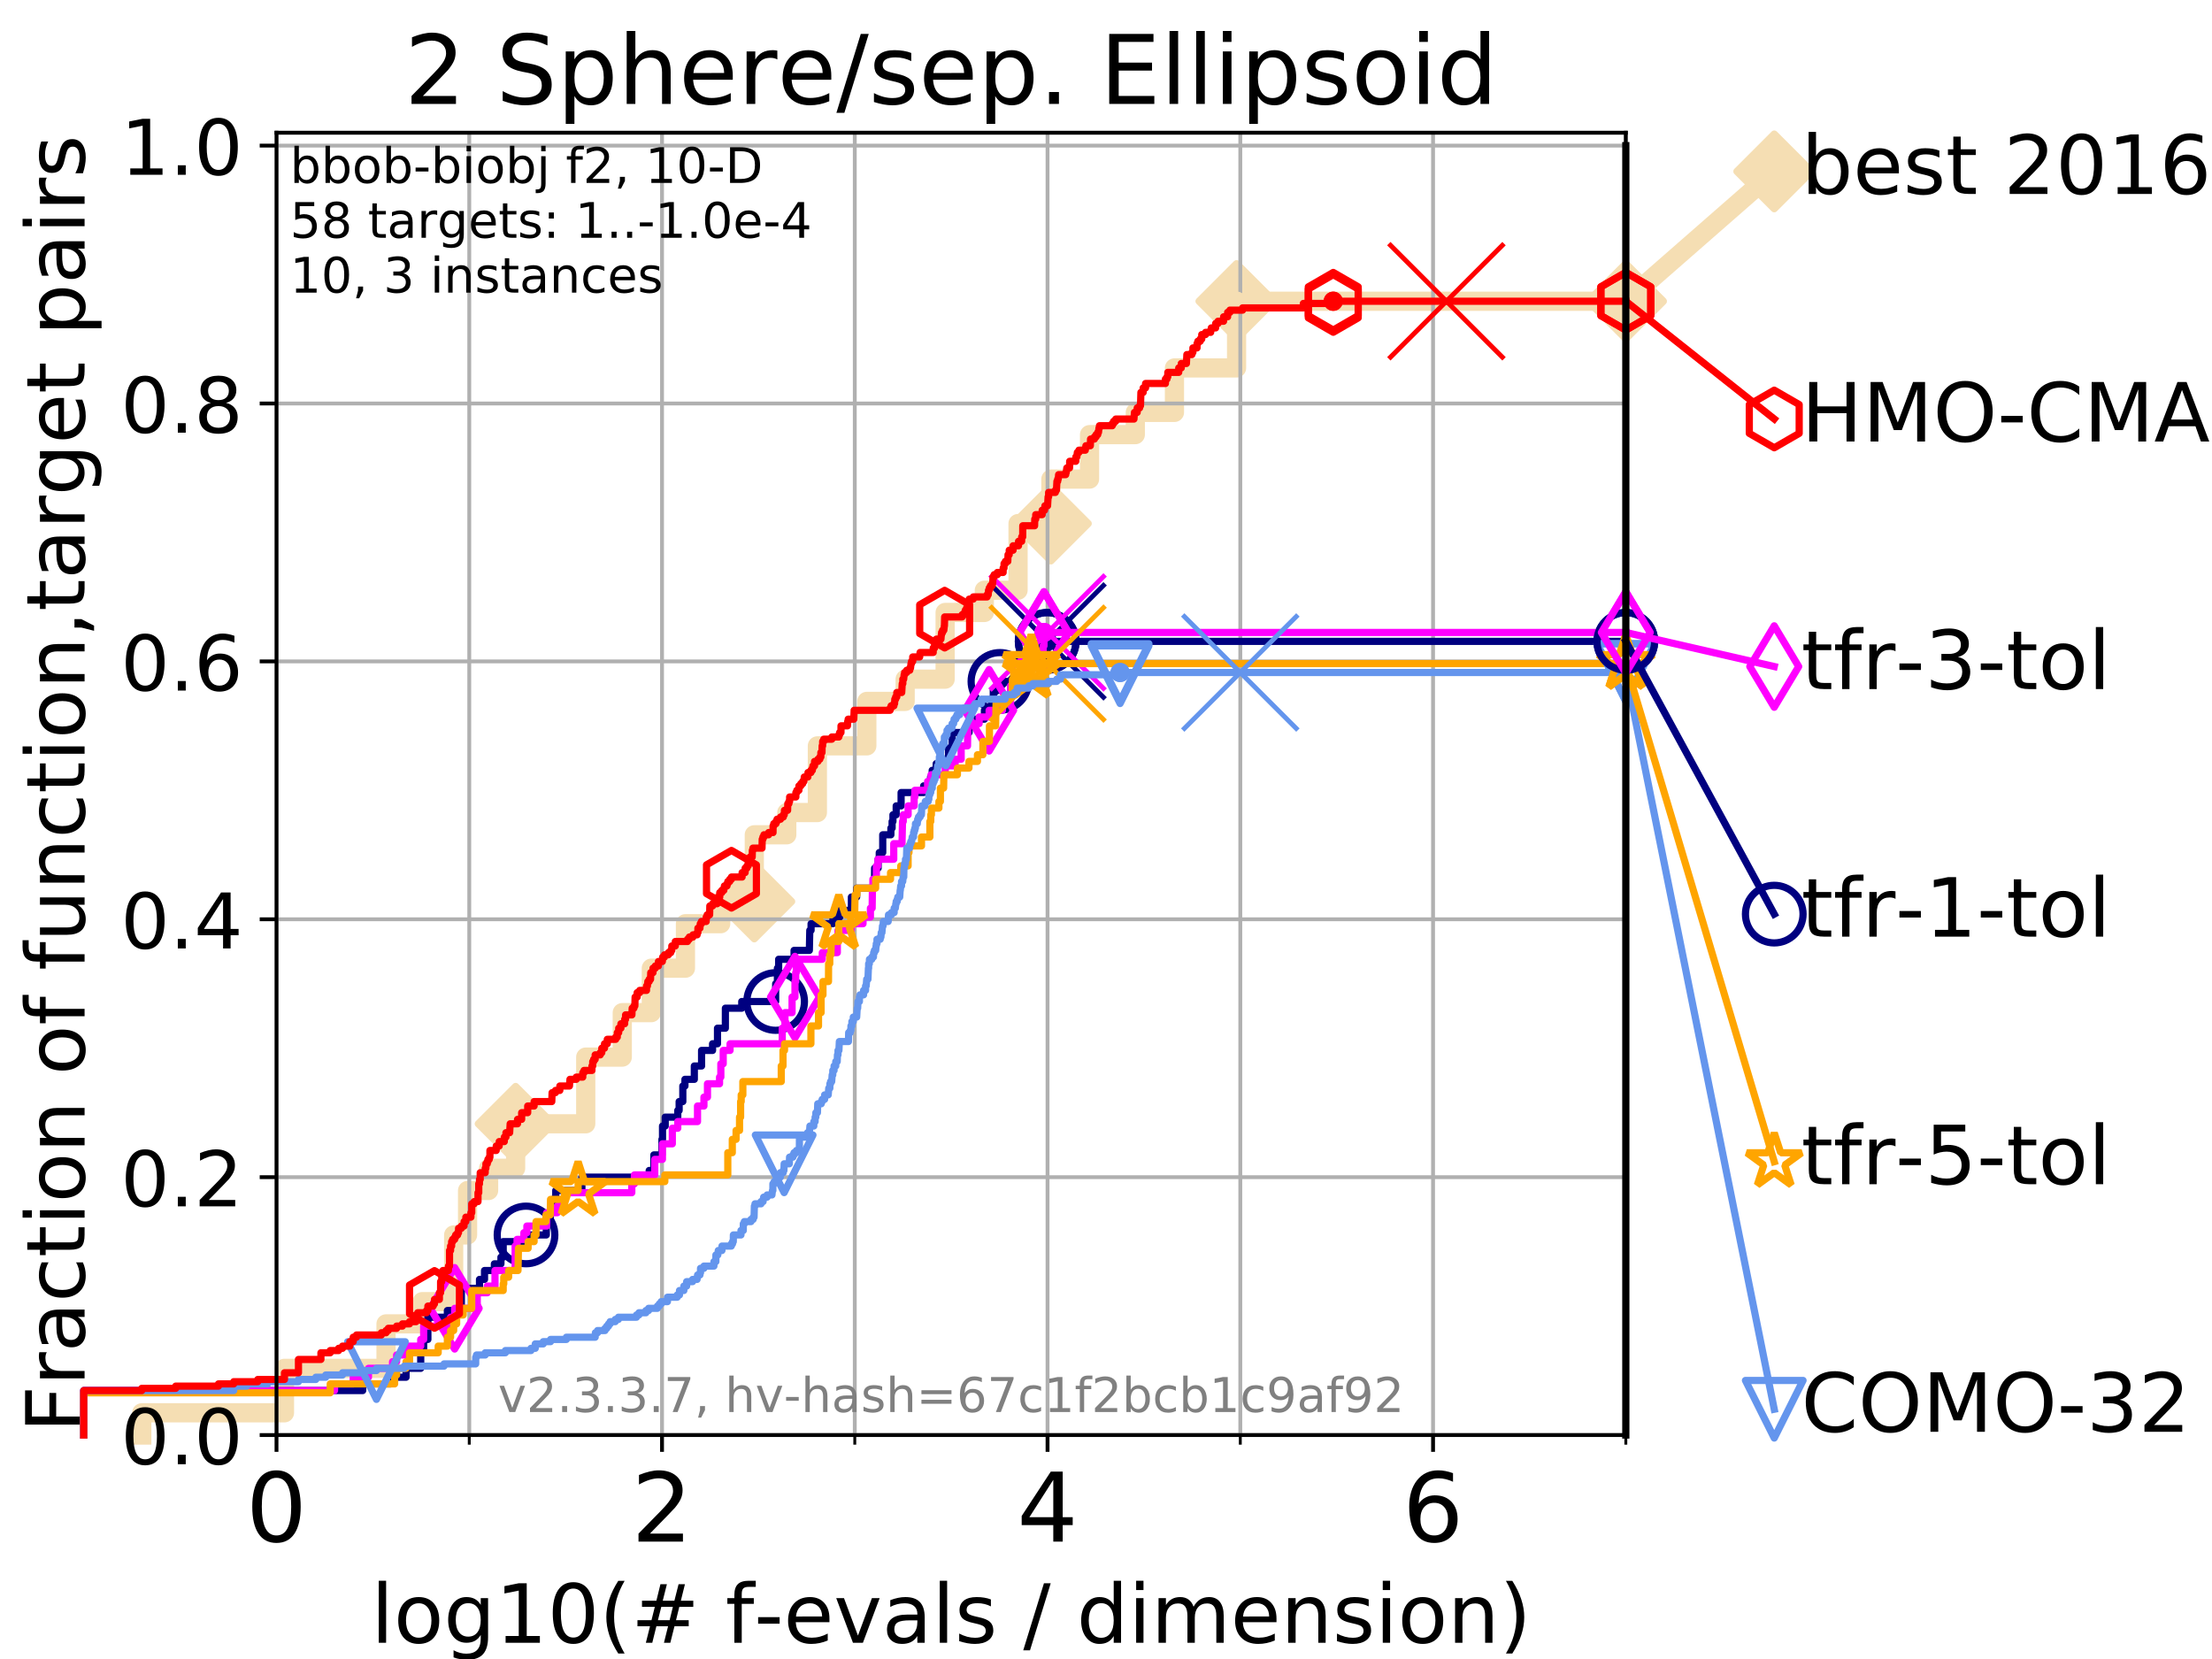 <?xml version="1.0" encoding="utf-8" standalone="no"?>
<!DOCTYPE svg PUBLIC "-//W3C//DTD SVG 1.1//EN"
  "http://www.w3.org/Graphics/SVG/1.1/DTD/svg11.dtd">
<!-- Created with matplotlib (https://matplotlib.org/) -->
<svg height="345.6pt" version="1.1" viewBox="0 0 460.8 345.6" width="460.8pt" xmlns="http://www.w3.org/2000/svg" xmlns:xlink="http://www.w3.org/1999/xlink">
 <defs>
  <style type="text/css">
*{stroke-linecap:butt;stroke-linejoin:round;}
  </style>
 </defs>
 <g id="figure_1">
  <g id="patch_1">
   <path d="M 0 345.6 
L 460.8 345.6 
L 460.8 0 
L 0 0 
z
" style="fill:#ffffff;"/>
  </g>
  <g id="axes_1">
   <g id="patch_2">
    <path d="M 57.6 298.944 
L 338.688 298.944 
L 338.688 27.648 
L 57.6 27.648 
z
" style="fill:#ffffff;"/>
   </g>
   <g id="line2d_1">
    <path d="M 29.533 298.944 
L 29.533 294.313 
L 59.262 294.313 
L 59.262 285.05 
L 80.416 285.05 
L 80.416 275.788 
L 87.952 275.788 
L 87.952 271.157 
L 94.506 271.157 
L 94.506 257.263 
L 97.403 257.263 
L 97.403 248.001 
L 101.786 248.001 
L 101.786 243.37 
L 107.415 243.37 
L 107.415 234.107 
L 122.018 234.107 
L 122.018 220.214 
L 129.63 220.214 
L 129.63 210.951 
L 135.682 210.951 
L 135.682 201.689 
L 142.792 201.689 
L 142.792 192.426 
L 150.138 192.426 
L 150.138 187.795 
L 157.134 187.795 
L 157.134 173.901 
L 163.899 173.901 
L 163.899 169.27 
L 170.275 169.27 
L 170.275 155.377 
L 180.575 155.377 
L 180.575 146.114 
L 188.562 146.114 
L 188.562 141.483 
L 196.89 141.483 
L 196.89 127.589 
L 205.054 127.589 
L 205.054 122.958 
L 212.077 122.958 
L 212.077 109.065 
L 218.916 109.065 
L 218.916 99.802 
L 226.972 99.802 
L 226.972 90.54 
L 236.506 90.54 
L 236.506 85.909 
L 244.661 85.909 
L 244.661 76.646 
L 257.601 76.646 
L 257.601 62.753 
L 338.688 62.753 
" style="fill:none;stroke:#f5deb3;stroke-linecap:square;stroke-width:4;"/>
   </g>
   <g id="line2d_2">
    <defs>
     <path d="M 0 7.778 
L 7.778 0 
L 0 -7.778 
L -7.778 0 
z
" id="md2b7ac280e" style="stroke:#f5deb3;stroke-linejoin:miter;stroke-width:1.5;"/>
    </defs>
    <g>
     <use style="fill:#f5deb3;stroke:#f5deb3;stroke-linejoin:miter;stroke-width:1.5;" x="107.415" xlink:href="#md2b7ac280e" y="234.107"/>
     <use style="fill:#f5deb3;stroke:#f5deb3;stroke-linejoin:miter;stroke-width:1.5;" x="157.134" xlink:href="#md2b7ac280e" y="187.795"/>
     <use style="fill:#f5deb3;stroke:#f5deb3;stroke-linejoin:miter;stroke-width:1.5;" x="218.916" xlink:href="#md2b7ac280e" y="109.065"/>
     <use style="fill:#f5deb3;stroke:#f5deb3;stroke-linejoin:miter;stroke-width:1.5;" x="257.601" xlink:href="#md2b7ac280e" y="62.753"/>
     <use style="fill:#f5deb3;stroke:#f5deb3;stroke-linejoin:miter;stroke-width:1.5;" x="257.601" xlink:href="#md2b7ac280e" y="62.753"/>
     <use style="fill:#f5deb3;stroke:#f5deb3;stroke-linejoin:miter;stroke-width:1.5;" x="338.688" xlink:href="#md2b7ac280e" y="62.753"/>
    </g>
   </g>
   <g id="line2d_3">
    <path style="fill:none;stroke:#f5deb3;stroke-linecap:square;stroke-width:4;"/>
    <g/>
   </g>
   <g id="line2d_4">
    <path d="M 338.688 62.753 
L 369.608 35.706 
" style="fill:none;stroke:#f5deb3;stroke-linecap:square;stroke-width:4;"/>
    <g>
     <use style="fill:#f5deb3;stroke:#f5deb3;stroke-linejoin:miter;stroke-width:1.5;" x="338.688" xlink:href="#md2b7ac280e" y="62.753"/>
     <use style="fill:#f5deb3;stroke:#f5deb3;stroke-linejoin:miter;stroke-width:1.5;" x="369.608" xlink:href="#md2b7ac280e" y="35.706"/>
    </g>
   </g>
   <g id="matplotlib.axis_1">
    <g id="xtick_1">
     <g id="line2d_5">
      <path clip-path="url(#pb81849520c)" d="M 57.6 298.944 
L 57.6 27.648 
" style="fill:none;stroke:#b0b0b0;stroke-linecap:square;stroke-width:0.8;"/>
     </g>
     <g id="line2d_6">
      <defs>
       <path d="M 0 0 
L 0 3.5 
" id="mb2c699ca16" style="stroke:#000000;stroke-width:0.8;"/>
      </defs>
      <g>
       <use style="stroke:#000000;stroke-width:0.8;" x="57.6" xlink:href="#mb2c699ca16" y="298.944"/>
      </g>
     </g>
     <g id="text_1">
      <!-- 0 -->
      <defs>
       <path d="M 31.781 66.406 
Q 24.172 66.406 20.328 58.906 
Q 16.5 51.422 16.5 36.375 
Q 16.5 21.391 20.328 13.891 
Q 24.172 6.391 31.781 6.391 
Q 39.453 6.391 43.281 13.891 
Q 47.125 21.391 47.125 36.375 
Q 47.125 51.422 43.281 58.906 
Q 39.453 66.406 31.781 66.406 
z
M 31.781 74.219 
Q 44.047 74.219 50.516 64.516 
Q 56.984 54.828 56.984 36.375 
Q 56.984 17.969 50.516 8.266 
Q 44.047 -1.422 31.781 -1.422 
Q 19.531 -1.422 13.062 8.266 
Q 6.594 17.969 6.594 36.375 
Q 6.594 54.828 13.062 64.516 
Q 19.531 74.219 31.781 74.219 
z
" id="DejaVuSans-48"/>
      </defs>
      <g transform="translate(51.237 321.141)scale(0.2 -0.2)">
       <use xlink:href="#DejaVuSans-48"/>
      </g>
     </g>
    </g>
    <g id="xtick_2">
     <g id="line2d_7">
      <path clip-path="url(#pb81849520c)" d="M 137.911 298.944 
L 137.911 27.648 
" style="fill:none;stroke:#b0b0b0;stroke-linecap:square;stroke-width:0.8;"/>
     </g>
     <g id="line2d_8">
      <g>
       <use style="stroke:#000000;stroke-width:0.8;" x="137.911" xlink:href="#mb2c699ca16" y="298.944"/>
      </g>
     </g>
     <g id="text_2">
      <!-- 2 -->
      <defs>
       <path d="M 19.188 8.297 
L 53.609 8.297 
L 53.609 0 
L 7.328 0 
L 7.328 8.297 
Q 12.938 14.109 22.625 23.891 
Q 32.328 33.688 34.812 36.531 
Q 39.547 41.844 41.422 45.531 
Q 43.312 49.219 43.312 52.781 
Q 43.312 58.594 39.234 62.25 
Q 35.156 65.922 28.609 65.922 
Q 23.969 65.922 18.812 64.312 
Q 13.672 62.703 7.812 59.422 
L 7.812 69.391 
Q 13.766 71.781 18.938 73 
Q 24.125 74.219 28.422 74.219 
Q 39.75 74.219 46.484 68.547 
Q 53.219 62.891 53.219 53.422 
Q 53.219 48.922 51.531 44.891 
Q 49.859 40.875 45.406 35.406 
Q 44.188 33.984 37.641 27.219 
Q 31.109 20.453 19.188 8.297 
z
" id="DejaVuSans-50"/>
      </defs>
      <g transform="translate(131.548 321.141)scale(0.2 -0.2)">
       <use xlink:href="#DejaVuSans-50"/>
      </g>
     </g>
    </g>
    <g id="xtick_3">
     <g id="line2d_9">
      <path clip-path="url(#pb81849520c)" d="M 218.222 298.944 
L 218.222 27.648 
" style="fill:none;stroke:#b0b0b0;stroke-linecap:square;stroke-width:0.8;"/>
     </g>
     <g id="line2d_10">
      <g>
       <use style="stroke:#000000;stroke-width:0.8;" x="218.222" xlink:href="#mb2c699ca16" y="298.944"/>
      </g>
     </g>
     <g id="text_3">
      <!-- 4 -->
      <defs>
       <path d="M 37.797 64.312 
L 12.891 25.391 
L 37.797 25.391 
z
M 35.203 72.906 
L 47.609 72.906 
L 47.609 25.391 
L 58.016 25.391 
L 58.016 17.188 
L 47.609 17.188 
L 47.609 0 
L 37.797 0 
L 37.797 17.188 
L 4.891 17.188 
L 4.891 26.703 
z
" id="DejaVuSans-52"/>
      </defs>
      <g transform="translate(211.859 321.141)scale(0.2 -0.2)">
       <use xlink:href="#DejaVuSans-52"/>
      </g>
     </g>
    </g>
    <g id="xtick_4">
     <g id="line2d_11">
      <path clip-path="url(#pb81849520c)" d="M 298.533 298.944 
L 298.533 27.648 
" style="fill:none;stroke:#b0b0b0;stroke-linecap:square;stroke-width:0.8;"/>
     </g>
     <g id="line2d_12">
      <g>
       <use style="stroke:#000000;stroke-width:0.8;" x="298.533" xlink:href="#mb2c699ca16" y="298.944"/>
      </g>
     </g>
     <g id="text_4">
      <!-- 6 -->
      <defs>
       <path d="M 33.016 40.375 
Q 26.375 40.375 22.484 35.828 
Q 18.609 31.297 18.609 23.391 
Q 18.609 15.531 22.484 10.953 
Q 26.375 6.391 33.016 6.391 
Q 39.656 6.391 43.531 10.953 
Q 47.406 15.531 47.406 23.391 
Q 47.406 31.297 43.531 35.828 
Q 39.656 40.375 33.016 40.375 
z
M 52.594 71.297 
L 52.594 62.312 
Q 48.875 64.062 45.094 64.984 
Q 41.312 65.922 37.594 65.922 
Q 27.828 65.922 22.672 59.328 
Q 17.531 52.734 16.797 39.406 
Q 19.672 43.656 24.016 45.922 
Q 28.375 48.188 33.594 48.188 
Q 44.578 48.188 50.953 41.516 
Q 57.328 34.859 57.328 23.391 
Q 57.328 12.156 50.688 5.359 
Q 44.047 -1.422 33.016 -1.422 
Q 20.359 -1.422 13.672 8.266 
Q 6.984 17.969 6.984 36.375 
Q 6.984 53.656 15.188 63.938 
Q 23.391 74.219 37.203 74.219 
Q 40.922 74.219 44.703 73.484 
Q 48.484 72.75 52.594 71.297 
z
" id="DejaVuSans-54"/>
      </defs>
      <g transform="translate(292.17 321.141)scale(0.2 -0.2)">
       <use xlink:href="#DejaVuSans-54"/>
      </g>
     </g>
    </g>
    <g id="xtick_5">
     <g id="line2d_13">
      <path clip-path="url(#pb81849520c)" d="M 97.755 298.944 
L 97.755 27.648 
" style="fill:none;stroke:#b0b0b0;stroke-linecap:square;stroke-width:0.8;"/>
     </g>
     <g id="line2d_14">
      <defs>
       <path d="M 0 0 
L 0 2 
" id="m5de2d7d12e" style="stroke:#000000;stroke-width:0.6;"/>
      </defs>
      <g>
       <use style="stroke:#000000;stroke-width:0.6;" x="97.755" xlink:href="#m5de2d7d12e" y="298.944"/>
      </g>
     </g>
    </g>
    <g id="xtick_6">
     <g id="line2d_15">
      <path clip-path="url(#pb81849520c)" d="M 178.066 298.944 
L 178.066 27.648 
" style="fill:none;stroke:#b0b0b0;stroke-linecap:square;stroke-width:0.8;"/>
     </g>
     <g id="line2d_16">
      <g>
       <use style="stroke:#000000;stroke-width:0.6;" x="178.066" xlink:href="#m5de2d7d12e" y="298.944"/>
      </g>
     </g>
    </g>
    <g id="xtick_7">
     <g id="line2d_17">
      <path clip-path="url(#pb81849520c)" d="M 258.377 298.944 
L 258.377 27.648 
" style="fill:none;stroke:#b0b0b0;stroke-linecap:square;stroke-width:0.8;"/>
     </g>
     <g id="line2d_18">
      <g>
       <use style="stroke:#000000;stroke-width:0.6;" x="258.377" xlink:href="#m5de2d7d12e" y="298.944"/>
      </g>
     </g>
    </g>
    <g id="xtick_8">
     <g id="line2d_19">
      <path clip-path="url(#pb81849520c)" d="M 338.688 298.944 
L 338.688 27.648 
" style="fill:none;stroke:#b0b0b0;stroke-linecap:square;stroke-width:0.8;"/>
     </g>
     <g id="line2d_20">
      <g>
       <use style="stroke:#000000;stroke-width:0.6;" x="338.688" xlink:href="#m5de2d7d12e" y="298.944"/>
      </g>
     </g>
    </g>
    <g id="text_5">
     <!-- log10(# f-evals / dimension) -->
     <defs>
      <path d="M 9.422 75.984 
L 18.406 75.984 
L 18.406 0 
L 9.422 0 
z
" id="DejaVuSans-108"/>
      <path d="M 30.609 48.391 
Q 23.391 48.391 19.188 42.75 
Q 14.984 37.109 14.984 27.297 
Q 14.984 17.484 19.156 11.844 
Q 23.344 6.203 30.609 6.203 
Q 37.797 6.203 41.984 11.859 
Q 46.188 17.531 46.188 27.297 
Q 46.188 37.016 41.984 42.703 
Q 37.797 48.391 30.609 48.391 
z
M 30.609 56 
Q 42.328 56 49.016 48.375 
Q 55.719 40.766 55.719 27.297 
Q 55.719 13.875 49.016 6.219 
Q 42.328 -1.422 30.609 -1.422 
Q 18.844 -1.422 12.172 6.219 
Q 5.516 13.875 5.516 27.297 
Q 5.516 40.766 12.172 48.375 
Q 18.844 56 30.609 56 
z
" id="DejaVuSans-111"/>
      <path d="M 45.406 27.984 
Q 45.406 37.75 41.375 43.109 
Q 37.359 48.484 30.078 48.484 
Q 22.859 48.484 18.828 43.109 
Q 14.797 37.75 14.797 27.984 
Q 14.797 18.266 18.828 12.891 
Q 22.859 7.516 30.078 7.516 
Q 37.359 7.516 41.375 12.891 
Q 45.406 18.266 45.406 27.984 
z
M 54.391 6.781 
Q 54.391 -7.172 48.188 -13.984 
Q 42 -20.797 29.203 -20.797 
Q 24.469 -20.797 20.266 -20.094 
Q 16.062 -19.391 12.109 -17.922 
L 12.109 -9.188 
Q 16.062 -11.328 19.922 -12.344 
Q 23.781 -13.375 27.781 -13.375 
Q 36.625 -13.375 41.016 -8.766 
Q 45.406 -4.156 45.406 5.172 
L 45.406 9.625 
Q 42.625 4.781 38.281 2.391 
Q 33.938 0 27.875 0 
Q 17.828 0 11.672 7.656 
Q 5.516 15.328 5.516 27.984 
Q 5.516 40.672 11.672 48.328 
Q 17.828 56 27.875 56 
Q 33.938 56 38.281 53.609 
Q 42.625 51.219 45.406 46.391 
L 45.406 54.688 
L 54.391 54.688 
z
" id="DejaVuSans-103"/>
      <path d="M 12.406 8.297 
L 28.516 8.297 
L 28.516 63.922 
L 10.984 60.406 
L 10.984 69.391 
L 28.422 72.906 
L 38.281 72.906 
L 38.281 8.297 
L 54.391 8.297 
L 54.391 0 
L 12.406 0 
z
" id="DejaVuSans-49"/>
      <path d="M 31 75.875 
Q 24.469 64.656 21.281 53.656 
Q 18.109 42.672 18.109 31.391 
Q 18.109 20.125 21.312 9.062 
Q 24.516 -2 31 -13.188 
L 23.188 -13.188 
Q 15.875 -1.703 12.234 9.375 
Q 8.594 20.453 8.594 31.391 
Q 8.594 42.281 12.203 53.312 
Q 15.828 64.359 23.188 75.875 
z
" id="DejaVuSans-40"/>
      <path d="M 51.125 44 
L 36.922 44 
L 32.812 27.688 
L 47.125 27.688 
z
M 43.797 71.781 
L 38.719 51.516 
L 52.984 51.516 
L 58.109 71.781 
L 65.922 71.781 
L 60.891 51.516 
L 76.125 51.516 
L 76.125 44 
L 58.984 44 
L 54.984 27.688 
L 70.516 27.688 
L 70.516 20.219 
L 53.078 20.219 
L 48 0 
L 40.188 0 
L 45.219 20.219 
L 30.906 20.219 
L 25.875 0 
L 18.016 0 
L 23.094 20.219 
L 7.719 20.219 
L 7.719 27.688 
L 24.906 27.688 
L 29 44 
L 13.281 44 
L 13.281 51.516 
L 30.906 51.516 
L 35.891 71.781 
z
" id="DejaVuSans-35"/>
      <path id="DejaVuSans-32"/>
      <path d="M 37.109 75.984 
L 37.109 68.5 
L 28.516 68.5 
Q 23.688 68.5 21.797 66.547 
Q 19.922 64.594 19.922 59.516 
L 19.922 54.688 
L 34.719 54.688 
L 34.719 47.703 
L 19.922 47.703 
L 19.922 0 
L 10.891 0 
L 10.891 47.703 
L 2.297 47.703 
L 2.297 54.688 
L 10.891 54.688 
L 10.891 58.5 
Q 10.891 67.625 15.141 71.797 
Q 19.391 75.984 28.609 75.984 
z
" id="DejaVuSans-102"/>
      <path d="M 4.891 31.391 
L 31.203 31.391 
L 31.203 23.391 
L 4.891 23.391 
z
" id="DejaVuSans-45"/>
      <path d="M 56.203 29.594 
L 56.203 25.203 
L 14.891 25.203 
Q 15.484 15.922 20.484 11.062 
Q 25.484 6.203 34.422 6.203 
Q 39.594 6.203 44.453 7.469 
Q 49.312 8.734 54.109 11.281 
L 54.109 2.781 
Q 49.266 0.734 44.188 -0.344 
Q 39.109 -1.422 33.891 -1.422 
Q 20.797 -1.422 13.156 6.188 
Q 5.516 13.812 5.516 26.812 
Q 5.516 40.234 12.766 48.109 
Q 20.016 56 32.328 56 
Q 43.359 56 49.781 48.891 
Q 56.203 41.797 56.203 29.594 
z
M 47.219 32.234 
Q 47.125 39.594 43.094 43.984 
Q 39.062 48.391 32.422 48.391 
Q 24.906 48.391 20.391 44.141 
Q 15.875 39.891 15.188 32.172 
z
" id="DejaVuSans-101"/>
      <path d="M 2.984 54.688 
L 12.5 54.688 
L 29.594 8.797 
L 46.688 54.688 
L 56.203 54.688 
L 35.688 0 
L 23.484 0 
z
" id="DejaVuSans-118"/>
      <path d="M 34.281 27.484 
Q 23.391 27.484 19.188 25 
Q 14.984 22.516 14.984 16.5 
Q 14.984 11.719 18.141 8.906 
Q 21.297 6.109 26.703 6.109 
Q 34.188 6.109 38.703 11.406 
Q 43.219 16.703 43.219 25.484 
L 43.219 27.484 
z
M 52.203 31.203 
L 52.203 0 
L 43.219 0 
L 43.219 8.297 
Q 40.141 3.328 35.547 0.953 
Q 30.953 -1.422 24.312 -1.422 
Q 15.922 -1.422 10.953 3.297 
Q 6 8.016 6 15.922 
Q 6 25.141 12.172 29.828 
Q 18.359 34.516 30.609 34.516 
L 43.219 34.516 
L 43.219 35.406 
Q 43.219 41.609 39.141 45 
Q 35.062 48.391 27.688 48.391 
Q 23 48.391 18.547 47.266 
Q 14.109 46.141 10.016 43.891 
L 10.016 52.203 
Q 14.938 54.109 19.578 55.047 
Q 24.219 56 28.609 56 
Q 40.484 56 46.344 49.844 
Q 52.203 43.703 52.203 31.203 
z
" id="DejaVuSans-97"/>
      <path d="M 44.281 53.078 
L 44.281 44.578 
Q 40.484 46.531 36.375 47.5 
Q 32.281 48.484 27.875 48.484 
Q 21.188 48.484 17.844 46.438 
Q 14.5 44.391 14.5 40.281 
Q 14.5 37.156 16.891 35.375 
Q 19.281 33.594 26.516 31.984 
L 29.594 31.297 
Q 39.156 29.25 43.188 25.516 
Q 47.219 21.781 47.219 15.094 
Q 47.219 7.469 41.188 3.016 
Q 35.156 -1.422 24.609 -1.422 
Q 20.219 -1.422 15.453 -0.562 
Q 10.688 0.297 5.422 2 
L 5.422 11.281 
Q 10.406 8.688 15.234 7.391 
Q 20.062 6.109 24.812 6.109 
Q 31.156 6.109 34.562 8.281 
Q 37.984 10.453 37.984 14.406 
Q 37.984 18.062 35.516 20.016 
Q 33.062 21.969 24.703 23.781 
L 21.578 24.516 
Q 13.234 26.266 9.516 29.906 
Q 5.812 33.547 5.812 39.891 
Q 5.812 47.609 11.281 51.797 
Q 16.75 56 26.812 56 
Q 31.781 56 36.172 55.266 
Q 40.578 54.547 44.281 53.078 
z
" id="DejaVuSans-115"/>
      <path d="M 25.391 72.906 
L 33.688 72.906 
L 8.297 -9.281 
L 0 -9.281 
z
" id="DejaVuSans-47"/>
      <path d="M 45.406 46.391 
L 45.406 75.984 
L 54.391 75.984 
L 54.391 0 
L 45.406 0 
L 45.406 8.203 
Q 42.578 3.328 38.25 0.953 
Q 33.938 -1.422 27.875 -1.422 
Q 17.969 -1.422 11.734 6.484 
Q 5.516 14.406 5.516 27.297 
Q 5.516 40.188 11.734 48.094 
Q 17.969 56 27.875 56 
Q 33.938 56 38.25 53.625 
Q 42.578 51.266 45.406 46.391 
z
M 14.797 27.297 
Q 14.797 17.391 18.875 11.75 
Q 22.953 6.109 30.078 6.109 
Q 37.203 6.109 41.297 11.75 
Q 45.406 17.391 45.406 27.297 
Q 45.406 37.203 41.297 42.844 
Q 37.203 48.484 30.078 48.484 
Q 22.953 48.484 18.875 42.844 
Q 14.797 37.203 14.797 27.297 
z
" id="DejaVuSans-100"/>
      <path d="M 9.422 54.688 
L 18.406 54.688 
L 18.406 0 
L 9.422 0 
z
M 9.422 75.984 
L 18.406 75.984 
L 18.406 64.594 
L 9.422 64.594 
z
" id="DejaVuSans-105"/>
      <path d="M 52 44.188 
Q 55.375 50.25 60.062 53.125 
Q 64.75 56 71.094 56 
Q 79.641 56 84.281 50.016 
Q 88.922 44.047 88.922 33.016 
L 88.922 0 
L 79.891 0 
L 79.891 32.719 
Q 79.891 40.578 77.094 44.375 
Q 74.312 48.188 68.609 48.188 
Q 61.625 48.188 57.562 43.547 
Q 53.516 38.922 53.516 30.906 
L 53.516 0 
L 44.484 0 
L 44.484 32.719 
Q 44.484 40.625 41.703 44.406 
Q 38.922 48.188 33.109 48.188 
Q 26.219 48.188 22.156 43.531 
Q 18.109 38.875 18.109 30.906 
L 18.109 0 
L 9.078 0 
L 9.078 54.688 
L 18.109 54.688 
L 18.109 46.188 
Q 21.188 51.219 25.484 53.609 
Q 29.781 56 35.688 56 
Q 41.656 56 45.828 52.969 
Q 50 49.953 52 44.188 
z
" id="DejaVuSans-109"/>
      <path d="M 54.891 33.016 
L 54.891 0 
L 45.906 0 
L 45.906 32.719 
Q 45.906 40.484 42.875 44.328 
Q 39.844 48.188 33.797 48.188 
Q 26.516 48.188 22.312 43.547 
Q 18.109 38.922 18.109 30.906 
L 18.109 0 
L 9.078 0 
L 9.078 54.688 
L 18.109 54.688 
L 18.109 46.188 
Q 21.344 51.125 25.703 53.562 
Q 30.078 56 35.797 56 
Q 45.219 56 50.047 50.172 
Q 54.891 44.344 54.891 33.016 
z
" id="DejaVuSans-110"/>
      <path d="M 8.016 75.875 
L 15.828 75.875 
Q 23.141 64.359 26.781 53.312 
Q 30.422 42.281 30.422 31.391 
Q 30.422 20.453 26.781 9.375 
Q 23.141 -1.703 15.828 -13.188 
L 8.016 -13.188 
Q 14.5 -2 17.703 9.062 
Q 20.906 20.125 20.906 31.391 
Q 20.906 42.672 17.703 53.656 
Q 14.5 64.656 8.016 75.875 
z
" id="DejaVuSans-41"/>
     </defs>
     <g transform="translate(77.303 342.218)scale(0.17 -0.17)">
      <use xlink:href="#DejaVuSans-108"/>
      <use x="27.783" xlink:href="#DejaVuSans-111"/>
      <use x="88.965" xlink:href="#DejaVuSans-103"/>
      <use x="152.441" xlink:href="#DejaVuSans-49"/>
      <use x="216.064" xlink:href="#DejaVuSans-48"/>
      <use x="279.688" xlink:href="#DejaVuSans-40"/>
      <use x="318.701" xlink:href="#DejaVuSans-35"/>
      <use x="402.49" xlink:href="#DejaVuSans-32"/>
      <use x="434.277" xlink:href="#DejaVuSans-102"/>
      <use x="469.404" xlink:href="#DejaVuSans-45"/>
      <use x="505.488" xlink:href="#DejaVuSans-101"/>
      <use x="567.012" xlink:href="#DejaVuSans-118"/>
      <use x="626.191" xlink:href="#DejaVuSans-97"/>
      <use x="687.471" xlink:href="#DejaVuSans-108"/>
      <use x="715.254" xlink:href="#DejaVuSans-115"/>
      <use x="767.354" xlink:href="#DejaVuSans-32"/>
      <use x="799.141" xlink:href="#DejaVuSans-47"/>
      <use x="832.832" xlink:href="#DejaVuSans-32"/>
      <use x="864.619" xlink:href="#DejaVuSans-100"/>
      <use x="928.096" xlink:href="#DejaVuSans-105"/>
      <use x="955.879" xlink:href="#DejaVuSans-109"/>
      <use x="1053.291" xlink:href="#DejaVuSans-101"/>
      <use x="1114.814" xlink:href="#DejaVuSans-110"/>
      <use x="1178.193" xlink:href="#DejaVuSans-115"/>
      <use x="1230.293" xlink:href="#DejaVuSans-105"/>
      <use x="1258.076" xlink:href="#DejaVuSans-111"/>
      <use x="1319.258" xlink:href="#DejaVuSans-110"/>
      <use x="1382.637" xlink:href="#DejaVuSans-41"/>
     </g>
    </g>
   </g>
   <g id="matplotlib.axis_2">
    <g id="ytick_1">
     <g id="line2d_21">
      <path clip-path="url(#pb81849520c)" d="M 57.6 298.944 
L 338.688 298.944 
" style="fill:none;stroke:#b0b0b0;stroke-linecap:square;stroke-width:0.8;"/>
     </g>
     <g id="line2d_22">
      <defs>
       <path d="M 0 0 
L -3.5 0 
" id="me9cbcff905" style="stroke:#000000;stroke-width:0.8;"/>
      </defs>
      <g>
       <use style="stroke:#000000;stroke-width:0.8;" x="57.6" xlink:href="#me9cbcff905" y="298.944"/>
      </g>
     </g>
     <g id="text_6">
      <!-- 0.0 -->
      <defs>
       <path d="M 10.688 12.406 
L 21 12.406 
L 21 0 
L 10.688 0 
z
" id="DejaVuSans-46"/>
      </defs>
      <g transform="translate(25.155 305.023)scale(0.16 -0.16)">
       <use xlink:href="#DejaVuSans-48"/>
       <use x="63.623" xlink:href="#DejaVuSans-46"/>
       <use x="95.41" xlink:href="#DejaVuSans-48"/>
      </g>
     </g>
    </g>
    <g id="ytick_2">
     <g id="line2d_23">
      <path clip-path="url(#pb81849520c)" d="M 57.6 245.222 
L 338.688 245.222 
" style="fill:none;stroke:#b0b0b0;stroke-linecap:square;stroke-width:0.8;"/>
     </g>
     <g id="line2d_24">
      <g>
       <use style="stroke:#000000;stroke-width:0.8;" x="57.6" xlink:href="#me9cbcff905" y="245.222"/>
      </g>
     </g>
     <g id="text_7">
      <!-- 0.2 -->
      <g transform="translate(25.155 251.301)scale(0.16 -0.16)">
       <use xlink:href="#DejaVuSans-48"/>
       <use x="63.623" xlink:href="#DejaVuSans-46"/>
       <use x="95.41" xlink:href="#DejaVuSans-50"/>
      </g>
     </g>
    </g>
    <g id="ytick_3">
     <g id="line2d_25">
      <path clip-path="url(#pb81849520c)" d="M 57.6 191.5 
L 338.688 191.5 
" style="fill:none;stroke:#b0b0b0;stroke-linecap:square;stroke-width:0.8;"/>
     </g>
     <g id="line2d_26">
      <g>
       <use style="stroke:#000000;stroke-width:0.8;" x="57.6" xlink:href="#me9cbcff905" y="191.5"/>
      </g>
     </g>
     <g id="text_8">
      <!-- 0.4 -->
      <g transform="translate(25.155 197.579)scale(0.16 -0.16)">
       <use xlink:href="#DejaVuSans-48"/>
       <use x="63.623" xlink:href="#DejaVuSans-46"/>
       <use x="95.41" xlink:href="#DejaVuSans-52"/>
      </g>
     </g>
    </g>
    <g id="ytick_4">
     <g id="line2d_27">
      <path clip-path="url(#pb81849520c)" d="M 57.6 137.778 
L 338.688 137.778 
" style="fill:none;stroke:#b0b0b0;stroke-linecap:square;stroke-width:0.8;"/>
     </g>
     <g id="line2d_28">
      <g>
       <use style="stroke:#000000;stroke-width:0.8;" x="57.6" xlink:href="#me9cbcff905" y="137.778"/>
      </g>
     </g>
     <g id="text_9">
      <!-- 0.6 -->
      <g transform="translate(25.155 143.857)scale(0.16 -0.16)">
       <use xlink:href="#DejaVuSans-48"/>
       <use x="63.623" xlink:href="#DejaVuSans-46"/>
       <use x="95.41" xlink:href="#DejaVuSans-54"/>
      </g>
     </g>
    </g>
    <g id="ytick_5">
     <g id="line2d_29">
      <path clip-path="url(#pb81849520c)" d="M 57.6 84.056 
L 338.688 84.056 
" style="fill:none;stroke:#b0b0b0;stroke-linecap:square;stroke-width:0.8;"/>
     </g>
     <g id="line2d_30">
      <g>
       <use style="stroke:#000000;stroke-width:0.8;" x="57.6" xlink:href="#me9cbcff905" y="84.056"/>
      </g>
     </g>
     <g id="text_10">
      <!-- 0.8 -->
      <defs>
       <path d="M 31.781 34.625 
Q 24.75 34.625 20.719 30.859 
Q 16.703 27.094 16.703 20.516 
Q 16.703 13.922 20.719 10.156 
Q 24.75 6.391 31.781 6.391 
Q 38.812 6.391 42.859 10.172 
Q 46.922 13.969 46.922 20.516 
Q 46.922 27.094 42.891 30.859 
Q 38.875 34.625 31.781 34.625 
z
M 21.922 38.812 
Q 15.578 40.375 12.031 44.719 
Q 8.5 49.078 8.5 55.328 
Q 8.5 64.062 14.719 69.141 
Q 20.953 74.219 31.781 74.219 
Q 42.672 74.219 48.875 69.141 
Q 55.078 64.062 55.078 55.328 
Q 55.078 49.078 51.531 44.719 
Q 48 40.375 41.703 38.812 
Q 48.828 37.156 52.797 32.312 
Q 56.781 27.484 56.781 20.516 
Q 56.781 9.906 50.312 4.234 
Q 43.844 -1.422 31.781 -1.422 
Q 19.734 -1.422 13.25 4.234 
Q 6.781 9.906 6.781 20.516 
Q 6.781 27.484 10.781 32.312 
Q 14.797 37.156 21.922 38.812 
z
M 18.312 54.391 
Q 18.312 48.734 21.844 45.562 
Q 25.391 42.391 31.781 42.391 
Q 38.141 42.391 41.719 45.562 
Q 45.312 48.734 45.312 54.391 
Q 45.312 60.062 41.719 63.234 
Q 38.141 66.406 31.781 66.406 
Q 25.391 66.406 21.844 63.234 
Q 18.312 60.062 18.312 54.391 
z
" id="DejaVuSans-56"/>
      </defs>
      <g transform="translate(25.155 90.135)scale(0.16 -0.16)">
       <use xlink:href="#DejaVuSans-48"/>
       <use x="63.623" xlink:href="#DejaVuSans-46"/>
       <use x="95.41" xlink:href="#DejaVuSans-56"/>
      </g>
     </g>
    </g>
    <g id="ytick_6">
     <g id="line2d_31">
      <path clip-path="url(#pb81849520c)" d="M 57.6 30.334 
L 338.688 30.334 
" style="fill:none;stroke:#b0b0b0;stroke-linecap:square;stroke-width:0.8;"/>
     </g>
     <g id="line2d_32">
      <g>
       <use style="stroke:#000000;stroke-width:0.8;" x="57.6" xlink:href="#me9cbcff905" y="30.334"/>
      </g>
     </g>
     <g id="text_11">
      <!-- 1.0 -->
      <g transform="translate(25.155 36.413)scale(0.16 -0.16)">
       <use xlink:href="#DejaVuSans-49"/>
       <use x="63.623" xlink:href="#DejaVuSans-46"/>
       <use x="95.41" xlink:href="#DejaVuSans-48"/>
      </g>
     </g>
    </g>
    <g id="text_12">
     <!-- Fraction of function,target pairs -->
     <defs>
      <path d="M 9.812 72.906 
L 51.703 72.906 
L 51.703 64.594 
L 19.672 64.594 
L 19.672 43.109 
L 48.578 43.109 
L 48.578 34.812 
L 19.672 34.812 
L 19.672 0 
L 9.812 0 
z
" id="DejaVuSans-70"/>
      <path d="M 41.109 46.297 
Q 39.594 47.172 37.812 47.578 
Q 36.031 48 33.891 48 
Q 26.266 48 22.188 43.047 
Q 18.109 38.094 18.109 28.812 
L 18.109 0 
L 9.078 0 
L 9.078 54.688 
L 18.109 54.688 
L 18.109 46.188 
Q 20.953 51.172 25.484 53.578 
Q 30.031 56 36.531 56 
Q 37.453 56 38.578 55.875 
Q 39.703 55.766 41.062 55.516 
z
" id="DejaVuSans-114"/>
      <path d="M 48.781 52.594 
L 48.781 44.188 
Q 44.969 46.297 41.141 47.344 
Q 37.312 48.391 33.406 48.391 
Q 24.656 48.391 19.812 42.844 
Q 14.984 37.312 14.984 27.297 
Q 14.984 17.281 19.812 11.734 
Q 24.656 6.203 33.406 6.203 
Q 37.312 6.203 41.141 7.25 
Q 44.969 8.297 48.781 10.406 
L 48.781 2.094 
Q 45.016 0.344 40.984 -0.531 
Q 36.969 -1.422 32.422 -1.422 
Q 20.062 -1.422 12.781 6.344 
Q 5.516 14.109 5.516 27.297 
Q 5.516 40.672 12.859 48.328 
Q 20.219 56 33.016 56 
Q 37.156 56 41.109 55.141 
Q 45.062 54.297 48.781 52.594 
z
" id="DejaVuSans-99"/>
      <path d="M 18.312 70.219 
L 18.312 54.688 
L 36.812 54.688 
L 36.812 47.703 
L 18.312 47.703 
L 18.312 18.016 
Q 18.312 11.328 20.141 9.422 
Q 21.969 7.516 27.594 7.516 
L 36.812 7.516 
L 36.812 0 
L 27.594 0 
Q 17.188 0 13.234 3.875 
Q 9.281 7.766 9.281 18.016 
L 9.281 47.703 
L 2.688 47.703 
L 2.688 54.688 
L 9.281 54.688 
L 9.281 70.219 
z
" id="DejaVuSans-116"/>
      <path d="M 8.5 21.578 
L 8.5 54.688 
L 17.484 54.688 
L 17.484 21.922 
Q 17.484 14.156 20.5 10.266 
Q 23.531 6.391 29.594 6.391 
Q 36.859 6.391 41.078 11.031 
Q 45.312 15.672 45.312 23.688 
L 45.312 54.688 
L 54.297 54.688 
L 54.297 0 
L 45.312 0 
L 45.312 8.406 
Q 42.047 3.422 37.719 1 
Q 33.406 -1.422 27.688 -1.422 
Q 18.266 -1.422 13.375 4.438 
Q 8.5 10.297 8.5 21.578 
z
M 31.109 56 
z
" id="DejaVuSans-117"/>
      <path d="M 11.719 12.406 
L 22.016 12.406 
L 22.016 4 
L 14.016 -11.625 
L 7.719 -11.625 
L 11.719 4 
z
" id="DejaVuSans-44"/>
      <path d="M 18.109 8.203 
L 18.109 -20.797 
L 9.078 -20.797 
L 9.078 54.688 
L 18.109 54.688 
L 18.109 46.391 
Q 20.953 51.266 25.266 53.625 
Q 29.594 56 35.594 56 
Q 45.562 56 51.781 48.094 
Q 58.016 40.188 58.016 27.297 
Q 58.016 14.406 51.781 6.484 
Q 45.562 -1.422 35.594 -1.422 
Q 29.594 -1.422 25.266 0.953 
Q 20.953 3.328 18.109 8.203 
z
M 48.688 27.297 
Q 48.688 37.203 44.609 42.844 
Q 40.531 48.484 33.406 48.484 
Q 26.266 48.484 22.188 42.844 
Q 18.109 37.203 18.109 27.297 
Q 18.109 17.391 22.188 11.75 
Q 26.266 6.109 33.406 6.109 
Q 40.531 6.109 44.609 11.75 
Q 48.688 17.391 48.688 27.297 
z
" id="DejaVuSans-112"/>
     </defs>
     <g transform="translate(17.62 298.435)rotate(-90)scale(0.17 -0.17)">
      <use xlink:href="#DejaVuSans-70"/>
      <use x="57.41" xlink:href="#DejaVuSans-114"/>
      <use x="98.523" xlink:href="#DejaVuSans-97"/>
      <use x="159.803" xlink:href="#DejaVuSans-99"/>
      <use x="214.783" xlink:href="#DejaVuSans-116"/>
      <use x="253.992" xlink:href="#DejaVuSans-105"/>
      <use x="281.775" xlink:href="#DejaVuSans-111"/>
      <use x="342.957" xlink:href="#DejaVuSans-110"/>
      <use x="406.336" xlink:href="#DejaVuSans-32"/>
      <use x="438.123" xlink:href="#DejaVuSans-111"/>
      <use x="499.305" xlink:href="#DejaVuSans-102"/>
      <use x="534.51" xlink:href="#DejaVuSans-32"/>
      <use x="566.297" xlink:href="#DejaVuSans-102"/>
      <use x="601.502" xlink:href="#DejaVuSans-117"/>
      <use x="664.881" xlink:href="#DejaVuSans-110"/>
      <use x="728.26" xlink:href="#DejaVuSans-99"/>
      <use x="783.24" xlink:href="#DejaVuSans-116"/>
      <use x="822.449" xlink:href="#DejaVuSans-105"/>
      <use x="850.232" xlink:href="#DejaVuSans-111"/>
      <use x="911.414" xlink:href="#DejaVuSans-110"/>
      <use x="974.793" xlink:href="#DejaVuSans-44"/>
      <use x="1006.58" xlink:href="#DejaVuSans-116"/>
      <use x="1045.789" xlink:href="#DejaVuSans-97"/>
      <use x="1107.068" xlink:href="#DejaVuSans-114"/>
      <use x="1148.166" xlink:href="#DejaVuSans-103"/>
      <use x="1211.643" xlink:href="#DejaVuSans-101"/>
      <use x="1273.166" xlink:href="#DejaVuSans-116"/>
      <use x="1312.375" xlink:href="#DejaVuSans-32"/>
      <use x="1344.162" xlink:href="#DejaVuSans-112"/>
      <use x="1407.639" xlink:href="#DejaVuSans-97"/>
      <use x="1468.918" xlink:href="#DejaVuSans-105"/>
      <use x="1496.701" xlink:href="#DejaVuSans-114"/>
      <use x="1537.814" xlink:href="#DejaVuSans-115"/>
     </g>
    </g>
   </g>
   <g id="line2d_33">
    <defs>
     <path d="M 0 1.5 
C 0.398 1.5 0.779 1.342 1.061 1.061 
C 1.342 0.779 1.5 0.398 1.5 0 
C 1.5 -0.398 1.342 -0.779 1.061 -1.061 
C 0.779 -1.342 0.398 -1.5 0 -1.5 
C -0.398 -1.5 -0.779 -1.342 -1.061 -1.061 
C -1.342 -0.779 -1.5 -0.398 -1.5 0 
C -1.5 0.398 -1.342 0.779 -1.061 1.061 
C -0.779 1.342 -0.398 1.5 0 1.5 
z
" id="mf1e38e3dd5" style="stroke:#f5deb3;"/>
    </defs>
    <g>
     <use style="fill:#f5deb3;stroke:#f5deb3;" x="257.601" xlink:href="#mf1e38e3dd5" y="62.753"/>
     <use style="fill:#f5deb3;stroke:#f5deb3;" x="257.601" xlink:href="#mf1e38e3dd5" y="62.753"/>
    </g>
   </g>
   <g id="line2d_34">
    <defs>
     <path d="M 0 1.5 
C 0.398 1.5 0.779 1.342 1.061 1.061 
C 1.342 0.779 1.5 0.398 1.5 0 
C 1.5 -0.398 1.342 -0.779 1.061 -1.061 
C 0.779 -1.342 0.398 -1.5 0 -1.5 
C -0.398 -1.5 -0.779 -1.342 -1.061 -1.061 
C -1.342 -0.779 -1.5 -0.398 -1.5 0 
C -1.5 0.398 -1.342 0.779 -1.061 1.061 
C -0.779 1.342 -0.398 1.5 0 1.5 
z
" id="med3a046c85" style="stroke:#000080;"/>
    </defs>
    <g>
     <use style="fill:#000080;stroke:#000080;" x="218.149" xlink:href="#med3a046c85" y="133.61"/>
     <use style="fill:#000080;stroke:#000080;" x="218.149" xlink:href="#med3a046c85" y="133.61"/>
    </g>
   </g>
   <g id="line2d_35">
    <path d="M 17.445 298.944 
L 17.445 289.682 
L 75.556 289.682 
L 75.556 288.292 
L 81.334 288.292 
L 81.334 286.903 
L 84.588 286.903 
L 84.588 285.05 
L 87.644 285.05 
L 87.644 281.809 
L 88.256 281.809 
L 88.256 279.03 
L 89.135 279.03 
L 89.135 274.399 
L 93.197 274.399 
L 93.197 273.009 
L 96.111 273.009 
L 96.111 268.378 
L 99.887 268.378 
L 99.887 266.526 
L 100.935 266.526 
L 100.935 264.673 
L 102.989 264.673 
L 102.989 263.284 
L 104.355 263.284 
L 104.355 261.894 
L 104.826 261.894 
L 104.826 258.653 
L 109.58 258.653 
L 109.58 257.263 
L 113.804 257.263 
L 113.804 254.021 
L 114.619 254.021 
L 114.619 252.632 
L 114.947 252.632 
L 114.947 251.243 
L 115.649 251.243 
L 115.649 249.39 
L 115.773 249.39 
L 115.773 248.001 
L 121.219 248.001 
L 121.219 245.222 
L 135.24 245.222 
L 135.24 243.833 
L 136.209 243.833 
L 136.209 240.591 
L 137.893 240.591 
L 137.893 237.349 
L 138.015 237.349 
L 138.015 234.57 
L 138.578 234.57 
L 138.578 232.718 
L 141.192 232.718 
L 141.192 231.328 
L 141.478 231.328 
L 141.478 229.476 
L 142.243 229.476 
L 142.243 226.234 
L 142.686 226.234 
L 142.686 224.845 
L 144.641 224.845 
L 144.641 222.066 
L 146.151 222.066 
L 146.151 218.824 
L 148.44 218.824 
L 148.44 217.435 
L 149.468 217.435 
L 149.468 214.193 
L 151.105 214.193 
L 151.113 210.025 
L 154.521 210.025 
L 154.521 208.635 
L 161.583 208.635 
L 161.583 204.931 
L 161.951 204.931 
L 161.951 201.689 
L 162.208 201.689 
L 162.208 199.836 
L 165.422 199.836 
L 165.422 197.984 
L 168.603 197.984 
L 168.692 193.816 
L 168.962 193.816 
L 168.962 192.426 
L 173.52 192.426 
L 173.52 191.037 
L 174.947 191.037 
L 174.947 189.648 
L 177.363 189.648 
L 177.363 186.869 
L 178.458 186.869 
L 178.458 185.016 
L 182.151 185.016 
L 182.204 180.848 
L 182.934 180.848 
L 182.934 178.996 
L 183.166 178.996 
L 183.166 177.606 
L 183.89 177.606 
L 183.89 173.901 
L 185.589 173.901 
L 185.589 172.512 
L 185.843 172.512 
L 185.843 171.123 
L 186.017 171.123 
L 186.017 169.733 
L 186.693 169.733 
L 186.693 167.881 
L 187.716 167.881 
L 187.716 165.102 
L 192.411 165.102 
L 192.411 163.713 
L 193.854 163.713 
L 193.854 161.86 
L 194.196 161.86 
L 194.196 160.471 
L 195.026 160.471 
L 195.026 159.082 
L 197.596 159.082 
L 197.596 155.84 
L 198.364 155.84 
L 198.364 152.598 
L 201.876 152.598 
L 201.876 151.209 
L 202.963 151.209 
L 202.963 149.819 
L 205.071 149.819 
L 205.071 147.967 
L 206.523 147.967 
L 206.523 146.577 
L 206.921 146.577 
L 206.921 143.799 
L 208.304 143.799 
L 208.304 141.946 
L 212.492 141.946 
L 212.492 140.557 
L 214.511 140.557 
L 214.511 138.704 
L 216.758 138.704 
L 216.758 137.315 
L 218.149 137.315 
L 218.149 133.61 
L 338.688 133.61 
L 338.688 133.61 
" style="fill:none;stroke:#000080;stroke-linecap:square;stroke-width:1.5;"/>
   </g>
   <g id="line2d_36">
    <defs>
     <path d="M 0 6 
C 1.591 6 3.117 5.368 4.243 4.243 
C 5.368 3.117 6 1.591 6 0 
C 6 -1.591 5.368 -3.117 4.243 -4.243 
C 3.117 -5.368 1.591 -6 0 -6 
C -1.591 -6 -3.117 -5.368 -4.243 -4.243 
C -5.368 -3.117 -6 -1.591 -6 0 
C -6 1.591 -5.368 3.117 -4.243 4.243 
C -3.117 5.368 -1.591 6 0 6 
z
" id="m32e53193e5" style="stroke:#000080;stroke-width:1.5;"/>
    </defs>
    <g>
     <use style="fill-opacity:0;stroke:#000080;stroke-width:1.5;" x="109.58" xlink:href="#m32e53193e5" y="257.263"/>
     <use style="fill-opacity:0;stroke:#000080;stroke-width:1.5;" x="161.583" xlink:href="#m32e53193e5" y="208.635"/>
     <use style="fill-opacity:0;stroke:#000080;stroke-width:1.5;" x="208.304" xlink:href="#m32e53193e5" y="141.946"/>
     <use style="fill-opacity:0;stroke:#000080;stroke-width:1.5;" x="218.149" xlink:href="#m32e53193e5" y="133.61"/>
     <use style="fill-opacity:0;stroke:#000080;stroke-width:1.5;" x="218.149" xlink:href="#m32e53193e5" y="133.61"/>
     <use style="fill-opacity:0;stroke:#000080;stroke-width:1.5;" x="338.688" xlink:href="#m32e53193e5" y="133.61"/>
    </g>
   </g>
   <g id="line2d_37">
    <path style="fill:none;stroke:#000080;stroke-linecap:square;stroke-width:1.5;"/>
    <g/>
   </g>
   <g id="line2d_38">
    <path clip-path="url(#pb81849520c)" d="M 218.223 133.61 
" style="fill:none;stroke:#000080;stroke-linecap:square;stroke-width:1.5;"/>
    <defs>
     <path d="M -12 12 
L 12 -12 
M -12 -12 
L 12 12 
" id="mc7d97d9917" style="stroke:#000080;"/>
    </defs>
    <g clip-path="url(#pb81849520c)">
     <use style="fill:#000080;stroke:#000080;" x="218.223" xlink:href="#mc7d97d9917" y="133.61"/>
    </g>
   </g>
   <g id="line2d_39">
    <defs>
     <path d="M 0 1.5 
C 0.398 1.5 0.779 1.342 1.061 1.061 
C 1.342 0.779 1.5 0.398 1.5 0 
C 1.5 -0.398 1.342 -0.779 1.061 -1.061 
C 0.779 -1.342 0.398 -1.5 0 -1.5 
C -0.398 -1.5 -0.779 -1.342 -1.061 -1.061 
C -1.342 -0.779 -1.5 -0.398 -1.5 0 
C -1.5 0.398 -1.342 0.779 -1.061 1.061 
C -0.779 1.342 -0.398 1.5 0 1.5 
z
" id="mcfb90d75ee" style="stroke:#ff00ff;"/>
    </defs>
    <g>
     <use style="fill:#ff00ff;stroke:#ff00ff;" x="217.481" xlink:href="#mcfb90d75ee" y="131.757"/>
     <use style="fill:#ff00ff;stroke:#ff00ff;" x="217.481" xlink:href="#mcfb90d75ee" y="131.757"/>
    </g>
   </g>
   <g id="line2d_40">
    <path d="M 17.445 298.944 
L 17.445 289.682 
L 69.688 289.682 
L 69.688 288.292 
L 73.579 288.292 
L 73.579 286.903 
L 76.759 286.903 
L 76.759 285.05 
L 81.776 285.05 
L 81.776 283.661 
L 82.627 283.661 
L 82.627 282.272 
L 84.956 282.272 
L 84.956 280.419 
L 87.644 280.419 
L 87.644 279.03 
L 88.256 279.03 
L 88.256 276.251 
L 93.864 276.251 
L 93.864 274.399 
L 94.715 274.399 
L 94.715 272.546 
L 99.418 272.546 
L 99.418 269.304 
L 101.507 269.304 
L 101.507 267.915 
L 103.118 267.915 
L 103.118 264.673 
L 107.314 264.673 
L 107.314 259.579 
L 107.713 259.579 
L 107.713 258.189 
L 109.132 258.189 
L 109.132 256.8 
L 109.756 256.8 
L 109.756 255.411 
L 113.874 255.411 
L 113.874 252.632 
L 116.081 252.632 
L 116.081 251.243 
L 117.03 251.243 
L 117.03 249.853 
L 117.654 249.853 
L 117.654 248.464 
L 131.616 248.464 
L 131.616 246.611 
L 132.158 246.611 
L 132.158 244.759 
L 136.4 244.759 
L 136.4 241.517 
L 137.998 241.517 
L 137.998 238.275 
L 140.058 238.275 
L 140.058 235.033 
L 141.192 235.033 
L 141.192 233.644 
L 145.304 233.644 
L 145.304 230.402 
L 146.644 230.402 
L 146.644 228.55 
L 147.379 228.55 
L 147.379 225.771 
L 149.894 225.771 
L 149.894 224.382 
L 150.164 224.382 
L 150.164 221.603 
L 150.658 221.603 
L 150.658 218.824 
L 152.084 218.824 
L 152.084 217.435 
L 162.954 217.435 
L 162.954 214.193 
L 163.522 214.193 
L 163.522 210.951 
L 165.003 210.951 
L 165.003 207.709 
L 165.608 207.709 
L 165.608 204.467 
L 165.757 204.467 
L 165.757 202.615 
L 165.88 202.615 
L 165.88 201.226 
L 166.02 201.226 
L 166.02 199.836 
L 171.297 199.836 
L 171.297 198.447 
L 174.43 198.447 
L 174.43 195.205 
L 174.576 195.205 
L 174.576 193.816 
L 177.343 193.816 
L 177.343 192.426 
L 179.784 192.426 
L 179.784 191.037 
L 181.324 191.037 
L 181.324 189.184 
L 181.685 189.184 
L 181.744 185.016 
L 181.837 185.016 
L 181.837 183.164 
L 182.566 183.164 
L 182.566 180.385 
L 182.893 180.385 
L 182.893 178.996 
L 186.185 178.996 
L 186.185 175.754 
L 187.905 175.754 
L 188.009 171.123 
L 188.165 171.123 
L 188.165 169.733 
L 189.179 169.733 
L 189.179 167.881 
L 190.434 167.881 
L 190.434 166.028 
L 190.575 166.028 
L 190.575 164.639 
L 193.238 164.639 
L 193.238 162.787 
L 193.951 162.787 
L 193.951 161.397 
L 196.916 161.397 
L 196.916 159.545 
L 198.966 159.545 
L 198.966 158.155 
L 200.228 158.155 
L 200.228 155.377 
L 201.552 155.377 
L 201.616 150.745 
L 203.972 150.745 
L 203.972 149.356 
L 206.054 149.356 
L 206.054 147.967 
L 208.834 147.967 
L 208.834 146.577 
L 210.515 146.577 
L 210.515 142.872 
L 212.451 142.872 
L 212.451 141.02 
L 212.769 141.02 
L 212.769 139.631 
L 213.279 139.631 
L 213.279 137.778 
L 214.146 137.778 
L 214.146 136.389 
L 217.307 136.389 
L 217.307 134.536 
L 217.481 134.536 
L 217.481 131.757 
L 338.688 131.757 
L 338.688 131.757 
" style="fill:none;stroke:#ff00ff;stroke-linecap:square;stroke-width:1.5;"/>
   </g>
   <g id="line2d_41">
    <defs>
     <path d="M 0 8.485 
L 5.091 0 
L 0 -8.485 
L -5.091 0 
z
" id="m9469bea4da" style="stroke:#ff00ff;stroke-linejoin:miter;stroke-width:1.5;"/>
    </defs>
    <g>
     <use style="fill-opacity:0;stroke:#ff00ff;stroke-linejoin:miter;stroke-width:1.5;" x="94.715" xlink:href="#m9469bea4da" y="272.546"/>
     <use style="fill-opacity:0;stroke:#ff00ff;stroke-linejoin:miter;stroke-width:1.5;" x="165.608" xlink:href="#m9469bea4da" y="207.709"/>
     <use style="fill-opacity:0;stroke:#ff00ff;stroke-linejoin:miter;stroke-width:1.5;" x="206.054" xlink:href="#m9469bea4da" y="147.967"/>
     <use style="fill-opacity:0;stroke:#ff00ff;stroke-linejoin:miter;stroke-width:1.5;" x="217.481" xlink:href="#m9469bea4da" y="131.757"/>
     <use style="fill-opacity:0;stroke:#ff00ff;stroke-linejoin:miter;stroke-width:1.5;" x="217.481" xlink:href="#m9469bea4da" y="131.757"/>
     <use style="fill-opacity:0;stroke:#ff00ff;stroke-linejoin:miter;stroke-width:1.5;" x="338.688" xlink:href="#m9469bea4da" y="131.757"/>
    </g>
   </g>
   <g id="line2d_42">
    <path style="fill:none;stroke:#ff00ff;stroke-linecap:square;stroke-width:1.5;"/>
    <g/>
   </g>
   <g id="line2d_43">
    <path clip-path="url(#pb81849520c)" d="M 218.222 131.757 
" style="fill:none;stroke:#ff00ff;stroke-linecap:square;stroke-width:1.5;"/>
    <defs>
     <path d="M -12 12 
L 12 -12 
M -12 -12 
L 12 12 
" id="ma3518da0c0" style="stroke:#ff00ff;"/>
    </defs>
    <g clip-path="url(#pb81849520c)">
     <use style="fill:#ff00ff;stroke:#ff00ff;" x="218.222" xlink:href="#ma3518da0c0" y="131.757"/>
    </g>
   </g>
   <g id="line2d_44">
    <defs>
     <path d="M 0 1.5 
C 0.398 1.5 0.779 1.342 1.061 1.061 
C 1.342 0.779 1.5 0.398 1.5 0 
C 1.5 -0.398 1.342 -0.779 1.061 -1.061 
C 0.779 -1.342 0.398 -1.5 0 -1.5 
C -0.398 -1.5 -0.779 -1.342 -1.061 -1.061 
C -1.342 -0.779 -1.5 -0.398 -1.5 0 
C -1.5 0.398 -1.342 0.779 -1.061 1.061 
C -0.779 1.342 -0.398 1.5 0 1.5 
z
" id="m8bf0691d38" style="stroke:#ffa500;"/>
    </defs>
    <g>
     <use style="fill:#ffa500;stroke:#ffa500;" x="214.83" xlink:href="#m8bf0691d38" y="138.241"/>
     <use style="fill:#ffa500;stroke:#ffa500;" x="214.83" xlink:href="#m8bf0691d38" y="138.241"/>
    </g>
   </g>
   <g id="line2d_45">
    <path d="M 17.445 298.944 
L 17.445 290.145 
L 68.793 290.145 
L 68.793 288.292 
L 82.207 288.292 
L 82.207 286.44 
L 82.627 286.44 
L 82.627 285.05 
L 84.588 285.05 
L 84.588 283.661 
L 85.315 283.661 
L 85.315 281.809 
L 91.284 281.809 
L 91.284 280.419 
L 93.197 280.419 
L 93.197 278.567 
L 93.864 278.567 
L 93.864 277.177 
L 94.506 277.177 
L 94.506 275.788 
L 95.125 275.788 
L 95.125 273.935 
L 96.49 273.935 
L 96.49 272.546 
L 98.271 272.546 
L 98.271 268.841 
L 104.826 268.841 
L 104.826 267.452 
L 104.942 267.452 
L 104.942 266.062 
L 105.952 266.062 
L 105.952 264.673 
L 107.909 264.673 
L 108.006 260.042 
L 110.017 260.042 
L 110.017 258.653 
L 111.266 258.653 
L 111.266 257.263 
L 111.663 257.263 
L 111.663 254.484 
L 113.735 254.484 
L 113.735 253.095 
L 114.619 253.095 
L 114.685 249.853 
L 117.598 249.853 
L 117.598 248.001 
L 120.43 248.001 
L 120.43 246.148 
L 138.494 246.148 
L 138.494 244.759 
L 151.613 244.759 
L 151.613 240.128 
L 152.55 240.128 
L 152.55 237.349 
L 153.338 237.349 
L 153.338 235.496 
L 154.057 235.496 
L 154.057 232.718 
L 154.283 232.718 
L 154.283 229.476 
L 154.406 229.476 
L 154.406 228.087 
L 154.748 228.087 
L 154.748 225.308 
L 162.75 225.308 
L 162.75 222.066 
L 163.111 222.066 
L 163.111 218.824 
L 163.429 218.824 
L 163.429 217.435 
L 168.927 217.435 
L 168.927 213.73 
L 170.511 213.73 
L 170.511 210.951 
L 171.046 210.951 
L 171.046 207.246 
L 171.44 207.246 
L 171.44 204.467 
L 172.59 204.467 
L 172.609 200.762 
L 172.855 200.762 
L 172.855 198.91 
L 173.089 198.91 
L 173.188 196.131 
L 174.733 196.131 
L 174.733 192.426 
L 177.219 192.426 
L 177.219 190.574 
L 178.047 190.574 
L 178.124 186.406 
L 178.524 186.406 
L 178.524 185.016 
L 182.415 185.016 
L 182.415 183.164 
L 185.515 183.164 
L 185.515 181.775 
L 187.644 181.775 
L 187.644 180.385 
L 189.175 180.385 
L 189.175 177.606 
L 189.357 177.606 
L 189.357 176.217 
L 191.964 176.217 
L 191.964 174.365 
L 193.708 174.365 
L 193.708 171.123 
L 193.895 171.123 
L 193.895 169.733 
L 194.03 169.733 
L 194.03 168.344 
L 195.591 168.344 
L 195.591 166.955 
L 195.904 166.955 
L 195.904 164.176 
L 196.576 164.176 
L 196.626 161.397 
L 199.447 161.397 
L 199.447 160.008 
L 201.85 160.008 
L 201.85 158.618 
L 203.62 158.618 
L 203.62 157.229 
L 204.754 157.229 
L 204.754 154.45 
L 206.121 154.45 
L 206.121 151.209 
L 207.404 151.209 
L 207.497 146.577 
L 209.125 146.577 
L 209.125 145.188 
L 210.846 145.188 
L 210.913 141.483 
L 211.155 141.483 
L 211.155 140.094 
L 214.83 140.094 
L 214.83 138.241 
L 338.688 138.241 
L 338.688 138.241 
" style="fill:none;stroke:#ffa500;stroke-linecap:square;stroke-width:1.5;"/>
   </g>
   <g id="line2d_46">
    <defs>
     <path d="M 0 -6 
L -1.347 -1.854 
L -5.706 -1.854 
L -2.18 0.708 
L -3.527 4.854 
L -0 2.292 
L 3.527 4.854 
L 2.18 0.708 
L 5.706 -1.854 
L 1.347 -1.854 
z
" id="m37c3646e5a" style="stroke:#ffa500;stroke-linejoin:bevel;stroke-width:1.5;"/>
    </defs>
    <g>
     <use style="fill-opacity:0;stroke:#ffa500;stroke-linejoin:bevel;stroke-width:1.5;" x="120.43" xlink:href="#m37c3646e5a" y="248.001"/>
     <use style="fill-opacity:0;stroke:#ffa500;stroke-linejoin:bevel;stroke-width:1.5;" x="174.733" xlink:href="#m37c3646e5a" y="192.426"/>
     <use style="fill-opacity:0;stroke:#ffa500;stroke-linejoin:bevel;stroke-width:1.5;" x="214.83" xlink:href="#m37c3646e5a" y="140.094"/>
     <use style="fill-opacity:0;stroke:#ffa500;stroke-linejoin:bevel;stroke-width:1.5;" x="214.83" xlink:href="#m37c3646e5a" y="138.241"/>
     <use style="fill-opacity:0;stroke:#ffa500;stroke-linejoin:bevel;stroke-width:1.5;" x="214.83" xlink:href="#m37c3646e5a" y="138.241"/>
     <use style="fill-opacity:0;stroke:#ffa500;stroke-linejoin:bevel;stroke-width:1.5;" x="338.688" xlink:href="#m37c3646e5a" y="138.241"/>
    </g>
   </g>
   <g id="line2d_47">
    <path style="fill:none;stroke:#ffa500;stroke-linecap:square;stroke-width:1.5;"/>
    <g/>
   </g>
   <g id="line2d_48">
    <path clip-path="url(#pb81849520c)" d="M 218.222 138.241 
" style="fill:none;stroke:#ffa500;stroke-linecap:square;stroke-width:1.5;"/>
    <defs>
     <path d="M -12 12 
L 12 -12 
M -12 -12 
L 12 12 
" id="mdd7706d51d" style="stroke:#ffa500;"/>
    </defs>
    <g clip-path="url(#pb81849520c)">
     <use style="fill:#ffa500;stroke:#ffa500;" x="218.222" xlink:href="#mdd7706d51d" y="138.241"/>
    </g>
   </g>
   <g id="line2d_49">
    <defs>
     <path d="M 0 1.5 
C 0.398 1.5 0.779 1.342 1.061 1.061 
C 1.342 0.779 1.5 0.398 1.5 0 
C 1.5 -0.398 1.342 -0.779 1.061 -1.061 
C 0.779 -1.342 0.398 -1.5 0 -1.5 
C -0.398 -1.5 -0.779 -1.342 -1.061 -1.061 
C -1.342 -0.779 -1.5 -0.398 -1.5 0 
C -1.5 0.398 -1.342 0.779 -1.061 1.061 
C -0.779 1.342 -0.398 1.5 0 1.5 
z
" id="m193de5c22b" style="stroke:#6495ed;"/>
    </defs>
    <g>
     <use style="fill:#6495ed;stroke:#6495ed;" x="233.336" xlink:href="#m193de5c22b" y="140.094"/>
     <use style="fill:#6495ed;stroke:#6495ed;" x="233.336" xlink:href="#m193de5c22b" y="140.094"/>
    </g>
   </g>
   <g id="line2d_50">
    <path d="M 17.445 298.944 
L 17.445 289.682 
L 48.692 289.682 
L 48.692 288.755 
L 51.38 288.755 
L 51.38 288.292 
L 55.763 288.292 
L 55.763 287.829 
L 62.175 287.829 
L 62.175 287.366 
L 65.797 287.366 
L 65.797 286.903 
L 67.851 286.903 
L 67.851 286.44 
L 71.35 286.44 
L 71.35 285.977 
L 75.556 285.977 
L 75.556 285.514 
L 78.421 285.514 
L 78.421 285.05 
L 84.213 285.05 
L 84.213 284.587 
L 92.504 284.587 
L 92.504 284.124 
L 99.098 284.124 
L 99.098 282.735 
L 99.258 282.735 
L 99.258 282.272 
L 101.08 282.272 
L 101.08 281.809 
L 105.285 281.809 
L 105.285 281.345 
L 110.611 281.345 
L 110.611 280.882 
L 111.506 280.882 
L 111.506 279.956 
L 113.168 279.956 
L 113.168 279.493 
L 114.685 279.493 
L 114.685 279.03 
L 117.985 279.03 
L 117.985 278.567 
L 123.985 278.567 
L 124.024 277.64 
L 124.482 277.64 
L 124.482 277.177 
L 126.031 277.177 
L 126.031 276.714 
L 126.406 276.714 
L 126.406 276.251 
L 126.773 276.251 
L 126.773 275.788 
L 127.1 275.788 
L 127.1 275.325 
L 128.169 275.325 
L 128.169 274.862 
L 128.827 274.862 
L 128.827 274.399 
L 132.589 274.399 
L 132.589 273.935 
L 133.102 273.935 
L 133.102 273.472 
L 134.556 273.472 
L 134.556 273.009 
L 135.118 273.009 
L 135.118 272.546 
L 136.943 272.546 
L 136.943 272.083 
L 137.344 272.083 
L 137.344 271.62 
L 137.736 271.62 
L 137.736 271.157 
L 139.042 271.157 
L 139.042 270.231 
L 141.076 270.231 
L 141.076 269.767 
L 141.549 269.767 
L 141.549 268.841 
L 142.459 268.841 
L 142.459 267.915 
L 143.041 267.915 
L 143.041 266.989 
L 144.282 266.989 
L 144.282 266.526 
L 145.213 266.526 
L 145.316 265.599 
L 145.811 265.599 
L 145.811 265.136 
L 145.932 265.136 
L 145.932 264.21 
L 146.644 264.21 
L 146.644 263.747 
L 148.724 263.747 
L 148.724 262.821 
L 149.132 262.821 
L 149.132 261.431 
L 149.53 261.431 
L 149.629 260.505 
L 150.395 260.505 
L 150.395 259.579 
L 152.345 259.579 
L 152.345 259.116 
L 152.595 259.116 
L 152.595 258.653 
L 152.759 258.653 
L 152.774 257.263 
L 154.358 257.263 
L 154.358 256.337 
L 154.841 256.337 
L 154.841 254.948 
L 155.057 254.948 
L 155.057 254.484 
L 156.443 254.484 
L 156.443 254.021 
L 156.895 254.021 
L 156.895 253.558 
L 157.087 253.558 
L 157.151 251.243 
L 157.278 251.243 
L 157.278 250.779 
L 158.53 250.779 
L 158.53 250.316 
L 158.963 250.316 
L 158.963 249.853 
L 159.077 249.853 
L 159.077 249.39 
L 159.803 249.39 
L 159.803 248.927 
L 160.812 248.927 
L 160.915 248.001 
L 161.003 248.001 
L 161.008 246.611 
L 161.27 246.611 
L 161.27 246.148 
L 161.766 246.148 
L 161.766 245.685 
L 161.96 245.685 
L 161.96 245.222 
L 162.564 245.222 
L 162.564 244.296 
L 163.156 244.296 
L 163.156 243.833 
L 163.307 243.833 
L 163.352 242.443 
L 164.429 242.443 
L 164.475 241.054 
L 165.172 241.054 
L 165.172 240.591 
L 165.411 240.591 
L 165.411 240.128 
L 165.919 240.128 
L 165.919 239.665 
L 166.524 239.665 
L 166.538 236.886 
L 168.224 236.886 
L 168.224 235.96 
L 168.624 235.96 
L 168.722 234.57 
L 169.535 234.57 
L 169.535 233.644 
L 169.803 233.644 
L 169.803 232.718 
L 169.956 232.718 
L 169.956 231.792 
L 170.289 231.792 
L 170.349 229.939 
L 171.08 229.939 
L 171.08 229.476 
L 171.279 229.476 
L 171.279 229.013 
L 171.781 229.013 
L 171.781 228.087 
L 172.535 228.087 
L 172.64 226.697 
L 172.874 226.697 
L 172.874 225.771 
L 173.019 225.771 
L 173.019 225.308 
L 173.257 225.308 
L 173.358 223.918 
L 173.483 223.918 
L 173.483 222.992 
L 173.751 222.992 
L 173.751 222.066 
L 174.103 222.066 
L 174.103 221.14 
L 174.407 221.14 
L 174.454 219.75 
L 174.571 219.75 
L 174.571 218.824 
L 174.764 218.824 
L 174.85 216.972 
L 176.75 216.972 
L 176.791 215.119 
L 177.118 215.119 
L 177.118 214.656 
L 177.265 214.656 
L 177.265 213.73 
L 177.459 213.73 
L 177.459 212.804 
L 177.755 212.804 
L 177.755 211.877 
L 178.466 211.877 
L 178.567 210.025 
L 178.668 210.025 
L 178.73 208.635 
L 179.035 208.635 
L 179.035 207.709 
L 179.15 207.709 
L 179.15 207.246 
L 179.902 207.246 
L 179.902 206.32 
L 180.312 206.32 
L 180.312 205.394 
L 180.446 205.394 
L 180.546 204.004 
L 180.809 204.004 
L 180.905 201.689 
L 180.951 201.689 
L 180.951 200.762 
L 181.103 200.762 
L 181.119 199.836 
L 181.611 199.836 
L 181.611 199.373 
L 181.952 199.373 
L 181.998 198.447 
L 182.151 198.447 
L 182.151 197.984 
L 182.422 197.984 
L 182.496 197.057 
L 182.541 197.057 
L 182.541 196.594 
L 182.689 196.594 
L 182.689 195.668 
L 183.367 195.668 
L 183.367 195.205 
L 183.513 195.205 
L 183.578 194.279 
L 183.724 194.279 
L 183.834 192.889 
L 183.957 192.889 
L 184.006 191.963 
L 185.027 191.963 
L 185.092 190.574 
L 185.695 190.574 
L 185.695 190.111 
L 186.268 190.111 
L 186.268 189.184 
L 186.518 189.184 
L 186.616 188.258 
L 186.687 188.258 
L 186.687 187.795 
L 186.904 187.795 
L 186.904 187.332 
L 187.03 187.332 
L 187.03 186.869 
L 187.429 186.869 
L 187.517 185.479 
L 187.55 185.479 
L 187.631 184.553 
L 187.805 184.553 
L 187.805 183.627 
L 188.055 183.627 
L 188.13 182.701 
L 188.27 182.701 
L 188.302 180.848 
L 188.421 180.848 
L 188.421 179.922 
L 188.628 179.922 
L 188.628 178.996 
L 188.83 178.996 
L 188.896 176.68 
L 189.471 176.68 
L 189.577 175.754 
L 189.735 175.754 
L 189.735 175.291 
L 189.916 175.291 
L 190.027 174.365 
L 190.305 174.365 
L 190.312 173.438 
L 190.436 173.438 
L 190.436 172.975 
L 190.579 172.975 
L 190.579 172.512 
L 190.699 172.512 
L 190.704 171.586 
L 191.087 171.586 
L 191.171 170.66 
L 191.333 170.66 
L 191.333 170.196 
L 191.677 170.196 
L 191.677 169.733 
L 191.944 169.733 
L 192.03 167.881 
L 192.7 167.881 
L 192.753 166.955 
L 193.357 166.955 
L 193.357 166.492 
L 193.502 166.492 
L 193.502 165.565 
L 193.696 165.565 
L 193.696 165.102 
L 193.886 165.102 
L 193.991 164.176 
L 194.21 164.176 
L 194.21 163.25 
L 194.397 163.25 
L 194.397 162.787 
L 194.593 162.787 
L 194.593 162.323 
L 194.785 162.323 
L 194.887 160.934 
L 195.231 160.934 
L 195.328 159.545 
L 195.561 159.545 
L 195.561 158.618 
L 195.684 158.618 
L 195.684 157.692 
L 195.844 157.692 
L 195.893 156.766 
L 195.967 156.766 
L 195.967 155.84 
L 196.19 155.84 
L 196.19 155.377 
L 196.369 155.377 
L 196.369 154.914 
L 196.726 154.914 
L 196.728 153.524 
L 197.037 153.524 
L 197.037 153.061 
L 197.283 153.061 
L 197.283 152.135 
L 197.595 152.135 
L 197.595 151.672 
L 198.303 151.672 
L 198.341 150.745 
L 198.654 150.745 
L 198.749 149.819 
L 199.11 149.819 
L 199.11 149.356 
L 199.35 149.356 
L 199.35 148.893 
L 199.92 148.893 
L 199.98 147.967 
L 200.818 147.967 
L 200.818 147.504 
L 202.819 147.504 
L 202.819 147.04 
L 203.121 147.04 
L 203.121 146.577 
L 204.428 146.577 
L 204.428 145.651 
L 209.383 145.651 
L 209.383 144.725 
L 211.27 144.725 
L 211.27 144.262 
L 211.888 144.262 
L 211.888 143.336 
L 214.317 143.336 
L 214.317 142.872 
L 215.167 142.872 
L 215.167 142.409 
L 218.37 142.409 
L 218.37 141.946 
L 220.147 141.946 
L 220.147 141.483 
L 220.918 141.483 
L 220.918 140.557 
L 233.336 140.557 
L 233.336 140.094 
L 338.688 140.094 
L 338.688 140.094 
" style="fill:none;stroke:#6495ed;stroke-linecap:square;stroke-width:1.5;"/>
   </g>
   <g id="line2d_51">
    <defs>
     <path d="M -0 6 
L 6 -6 
L -6 -6 
z
" id="maec79ea1b9" style="stroke:#6495ed;stroke-linejoin:miter;stroke-width:1.5;"/>
    </defs>
    <g>
     <use style="fill-opacity:0;stroke:#6495ed;stroke-linejoin:miter;stroke-width:1.5;" x="78.421" xlink:href="#maec79ea1b9" y="285.514"/>
     <use style="fill-opacity:0;stroke:#6495ed;stroke-linejoin:miter;stroke-width:1.5;" x="163.352" xlink:href="#maec79ea1b9" y="242.443"/>
     <use style="fill-opacity:0;stroke:#6495ed;stroke-linejoin:miter;stroke-width:1.5;" x="197.037" xlink:href="#maec79ea1b9" y="153.524"/>
     <use style="fill-opacity:0;stroke:#6495ed;stroke-linejoin:miter;stroke-width:1.5;" x="233.336" xlink:href="#maec79ea1b9" y="140.557"/>
     <use style="fill-opacity:0;stroke:#6495ed;stroke-linejoin:miter;stroke-width:1.5;" x="233.336" xlink:href="#maec79ea1b9" y="140.094"/>
     <use style="fill-opacity:0;stroke:#6495ed;stroke-linejoin:miter;stroke-width:1.5;" x="338.688" xlink:href="#maec79ea1b9" y="140.094"/>
    </g>
   </g>
   <g id="line2d_52">
    <path style="fill:none;stroke:#6495ed;stroke-linecap:square;stroke-width:1.5;"/>
    <g/>
   </g>
   <g id="line2d_53">
    <path clip-path="url(#pb81849520c)" d="M 258.377 140.094 
" style="fill:none;stroke:#6495ed;stroke-linecap:square;stroke-width:1.5;"/>
    <defs>
     <path d="M -12 12 
L 12 -12 
M -12 -12 
L 12 12 
" id="m1153b03118" style="stroke:#6495ed;"/>
    </defs>
    <g clip-path="url(#pb81849520c)">
     <use style="fill:#6495ed;stroke:#6495ed;" x="258.377" xlink:href="#m1153b03118" y="140.094"/>
    </g>
   </g>
   <g id="line2d_54">
    <defs>
     <path d="M 0 1.5 
C 0.398 1.5 0.779 1.342 1.061 1.061 
C 1.342 0.779 1.5 0.398 1.5 0 
C 1.5 -0.398 1.342 -0.779 1.061 -1.061 
C 0.779 -1.342 0.398 -1.5 0 -1.5 
C -0.398 -1.5 -0.779 -1.342 -1.061 -1.061 
C -1.342 -0.779 -1.5 -0.398 -1.5 0 
C -1.5 0.398 -1.342 0.779 -1.061 1.061 
C -0.779 1.342 -0.398 1.5 0 1.5 
z
" id="m8a314c1c6b" style="stroke:#ff0000;"/>
    </defs>
    <g>
     <use style="fill:#ff0000;stroke:#ff0000;" x="277.741" xlink:href="#m8a314c1c6b" y="62.753"/>
     <use style="fill:#ff0000;stroke:#ff0000;" x="277.741" xlink:href="#m8a314c1c6b" y="62.753"/>
    </g>
   </g>
   <g id="line2d_55">
    <path d="M 17.445 298.944 
L 17.445 289.682 
L 29.533 289.682 
L 29.533 289.218 
L 36.604 289.218 
L 36.604 288.755 
L 45.512 288.755 
L 45.512 288.292 
L 48.692 288.292 
L 48.692 287.829 
L 53.709 287.829 
L 53.709 287.366 
L 59.262 287.366 
L 59.262 285.977 
L 62.175 285.977 
L 62.175 283.198 
L 66.854 283.198 
L 66.854 281.809 
L 68.793 281.809 
L 68.793 281.345 
L 70.539 281.345 
L 70.539 280.882 
L 71.35 280.882 
L 71.35 280.419 
L 72.868 280.419 
L 72.868 279.493 
L 73.579 279.493 
L 73.579 278.567 
L 74.263 278.567 
L 74.263 278.104 
L 79.447 278.104 
L 79.447 277.64 
L 80.416 277.64 
L 80.416 277.177 
L 80.881 277.177 
L 80.881 276.714 
L 82.627 276.714 
L 82.627 276.251 
L 83.83 276.251 
L 83.83 275.788 
L 85.315 275.788 
L 85.315 275.325 
L 86.684 275.325 
L 86.684 274.399 
L 87.01 274.399 
L 87.01 273.472 
L 88.847 273.472 
L 88.847 273.009 
L 89.135 273.009 
L 89.135 272.083 
L 90.243 272.083 
L 90.243 271.62 
L 90.509 271.62 
L 90.509 270.694 
L 91.535 270.694 
L 91.535 269.304 
L 91.783 269.304 
L 91.783 266.989 
L 92.027 266.989 
L 92.027 265.599 
L 92.267 265.599 
L 92.267 264.673 
L 93.422 264.673 
L 93.422 263.747 
L 93.645 263.747 
L 93.645 260.505 
L 93.864 260.505 
L 93.864 259.579 
L 94.081 259.579 
L 94.081 258.653 
L 94.295 258.653 
L 94.295 258.189 
L 94.715 258.189 
L 94.715 257.726 
L 94.921 257.726 
L 94.921 257.263 
L 95.327 257.263 
L 95.327 256.8 
L 95.526 256.8 
L 95.526 255.874 
L 96.111 255.874 
L 96.111 255.411 
L 96.676 255.411 
L 96.676 254.484 
L 97.044 254.484 
L 97.044 253.558 
L 98.101 253.558 
L 98.101 252.632 
L 98.271 252.632 
L 98.271 250.779 
L 98.772 250.779 
L 98.772 250.316 
L 99.575 250.316 
L 99.575 248.464 
L 99.732 248.464 
L 99.732 246.611 
L 99.887 246.611 
L 99.887 245.685 
L 100.04 245.685 
L 100.04 244.296 
L 101.08 244.296 
L 101.08 243.37 
L 101.223 243.37 
L 101.223 242.443 
L 101.507 242.443 
L 101.507 241.98 
L 101.647 241.98 
L 101.647 241.517 
L 101.924 241.517 
L 101.924 241.054 
L 102.06 241.054 
L 102.06 239.665 
L 103.372 239.665 
L 103.372 238.738 
L 103.993 238.738 
L 103.993 237.812 
L 105.057 237.812 
L 105.057 236.886 
L 105.398 236.886 
L 105.398 235.96 
L 106.169 235.96 
L 106.276 234.107 
L 107.811 234.107 
L 107.811 233.181 
L 108.671 233.181 
L 108.671 231.792 
L 109.93 231.792 
L 109.93 230.402 
L 111.266 230.402 
L 111.266 229.476 
L 114.947 229.476 
L 115.012 227.623 
L 115.711 227.623 
L 115.711 227.16 
L 116.621 227.16 
L 116.621 226.234 
L 118.629 226.234 
L 118.734 224.845 
L 120.045 224.845 
L 120.045 224.382 
L 121.4 224.382 
L 121.4 223.455 
L 121.668 223.455 
L 121.668 222.992 
L 123.314 222.992 
L 123.314 222.066 
L 123.474 222.066 
L 123.474 221.14 
L 123.673 221.14 
L 123.673 220.677 
L 123.985 220.677 
L 123.985 219.75 
L 125.038 219.75 
L 125.038 219.287 
L 125.363 219.287 
L 125.363 218.361 
L 125.927 218.361 
L 125.927 217.435 
L 126.507 217.435 
L 126.507 216.509 
L 128.26 216.509 
L 128.26 216.045 
L 128.591 216.045 
L 128.591 215.119 
L 128.886 215.119 
L 128.886 214.193 
L 129.348 214.193 
L 129.348 213.267 
L 130.128 213.267 
L 130.128 212.34 
L 130.318 212.34 
L 130.318 211.414 
L 131.641 211.414 
L 131.691 210.025 
L 132.06 210.025 
L 132.06 209.562 
L 132.254 209.562 
L 132.303 207.709 
L 132.73 207.709 
L 132.73 206.783 
L 133.262 206.783 
L 133.262 206.32 
L 134.682 206.32 
L 134.682 205.394 
L 134.87 205.394 
L 134.953 204.467 
L 135.24 204.467 
L 135.24 204.004 
L 135.522 204.004 
L 135.562 202.615 
L 136.035 202.615 
L 136.035 201.689 
L 136.514 201.689 
L 136.514 201.226 
L 137.163 201.226 
L 137.163 200.299 
L 137.98 200.299 
L 138.05 199.373 
L 138.426 199.373 
L 138.426 198.91 
L 139.237 198.91 
L 139.237 198.447 
L 139.731 198.447 
L 139.731 197.984 
L 139.949 197.984 
L 139.949 197.057 
L 140.679 197.057 
L 140.679 196.131 
L 143.222 196.131 
L 143.222 195.668 
L 143.591 195.668 
L 143.591 195.205 
L 144.355 195.205 
L 144.355 194.742 
L 145.224 194.742 
L 145.224 194.279 
L 145.384 194.279 
L 145.384 193.353 
L 145.811 193.353 
L 145.877 192.426 
L 146.118 192.426 
L 146.118 191.963 
L 147.113 191.963 
L 147.113 191.037 
L 147.318 191.037 
L 147.318 190.574 
L 147.829 190.574 
L 147.868 188.721 
L 148.45 188.721 
L 148.45 188.258 
L 149.405 188.258 
L 149.405 187.332 
L 149.575 187.332 
L 149.575 186.869 
L 149.938 186.869 
L 149.938 185.943 
L 150.361 185.943 
L 150.361 185.479 
L 150.783 185.479 
L 150.783 185.016 
L 150.908 185.016 
L 150.908 184.553 
L 151.446 184.553 
L 151.446 184.09 
L 151.621 184.09 
L 151.621 183.627 
L 152.022 183.627 
L 152.022 183.164 
L 152.375 183.164 
L 152.375 182.701 
L 154.594 182.701 
L 154.594 181.775 
L 155.226 181.775 
L 155.232 180.848 
L 155.603 180.848 
L 155.603 180.385 
L 155.86 180.385 
L 155.91 178.996 
L 156.249 178.996 
L 156.249 178.533 
L 156.7 178.533 
L 156.729 177.143 
L 156.848 177.143 
L 156.848 176.68 
L 158.743 176.68 
L 158.78 174.828 
L 158.926 174.828 
L 158.926 174.365 
L 159.139 174.365 
L 159.139 173.901 
L 160.118 173.901 
L 160.118 173.438 
L 161.036 173.438 
L 161.045 172.049 
L 161.192 172.049 
L 161.192 171.586 
L 161.65 171.586 
L 161.65 171.123 
L 161.872 171.123 
L 161.872 170.66 
L 162.598 170.66 
L 162.598 170.196 
L 163.177 170.196 
L 163.177 169.733 
L 163.38 169.733 
L 163.417 168.807 
L 164.075 168.807 
L 164.11 167.418 
L 164.345 167.418 
L 164.345 166.955 
L 164.494 166.955 
L 164.494 166.028 
L 165.792 166.028 
L 165.792 165.102 
L 165.992 165.102 
L 165.992 164.639 
L 166.429 164.639 
L 166.429 163.713 
L 166.823 163.713 
L 166.823 163.25 
L 167.214 163.25 
L 167.214 162.787 
L 167.468 162.787 
L 167.542 161.86 
L 168.294 161.86 
L 168.318 160.934 
L 168.93 160.934 
L 168.93 160.471 
L 169.225 160.471 
L 169.225 160.008 
L 169.346 160.008 
L 169.346 159.545 
L 169.685 159.545 
L 169.685 158.618 
L 170.4 158.618 
L 170.4 158.155 
L 170.791 158.155 
L 170.791 157.692 
L 171.001 157.692 
L 171.001 156.766 
L 171.238 156.766 
L 171.264 155.377 
L 171.371 155.377 
L 171.371 154.45 
L 171.6 154.45 
L 171.6 153.987 
L 173.283 153.987 
L 173.283 153.524 
L 174.743 153.524 
L 174.743 153.061 
L 174.909 153.061 
L 174.909 152.598 
L 175.193 152.598 
L 175.195 151.209 
L 176.542 151.209 
L 176.586 150.282 
L 176.69 150.282 
L 176.69 149.819 
L 177.861 149.819 
L 177.935 147.967 
L 185.423 147.967 
L 185.423 147.504 
L 185.631 147.504 
L 185.631 147.04 
L 186.215 147.04 
L 186.215 146.577 
L 186.36 146.577 
L 186.404 145.651 
L 186.581 145.651 
L 186.581 145.188 
L 186.818 145.188 
L 186.818 144.262 
L 187.846 144.262 
L 187.954 142.409 
L 188.078 142.409 
L 188.078 141.483 
L 188.254 141.483 
L 188.344 140.557 
L 188.441 140.557 
L 188.441 140.094 
L 188.88 140.094 
L 188.88 139.631 
L 189.525 139.631 
L 189.525 139.167 
L 189.68 139.167 
L 189.776 138.241 
L 189.883 138.241 
L 189.883 137.778 
L 190.138 137.778 
L 190.138 136.852 
L 191.583 136.852 
L 191.664 135.926 
L 194.405 135.926 
L 194.405 134.999 
L 194.693 134.999 
L 194.693 134.073 
L 195.045 134.073 
L 195.045 133.147 
L 196.017 133.147 
L 196.094 132.221 
L 196.146 132.221 
L 196.146 131.757 
L 196.359 131.757 
L 196.359 131.294 
L 196.617 131.294 
L 196.719 130.368 
L 196.741 130.368 
L 196.79 128.516 
L 200.426 128.516 
L 200.426 128.053 
L 200.914 128.053 
L 200.914 127.589 
L 201.087 127.589 
L 201.087 127.126 
L 201.349 127.126 
L 201.349 126.663 
L 201.513 126.663 
L 201.513 125.737 
L 201.895 125.737 
L 201.895 124.811 
L 202.747 124.811 
L 202.747 124.348 
L 205.637 124.348 
L 205.637 123.884 
L 205.872 123.884 
L 205.93 122.958 
L 206.076 122.958 
L 206.076 122.495 
L 206.33 122.495 
L 206.33 122.032 
L 206.677 122.032 
L 206.677 121.569 
L 206.8 121.569 
L 206.865 120.179 
L 207.102 120.179 
L 207.102 119.716 
L 207.764 119.716 
L 207.764 119.253 
L 208.973 119.253 
L 208.973 118.327 
L 209.158 118.327 
L 209.158 117.401 
L 209.441 117.401 
L 209.441 116.938 
L 209.941 116.938 
L 209.991 115.548 
L 210.238 115.548 
L 210.238 114.622 
L 211.045 114.622 
L 211.045 113.696 
L 212.178 113.696 
L 212.178 112.77 
L 212.832 112.77 
L 212.832 111.843 
L 213.045 111.843 
L 213.062 109.528 
L 215.527 109.528 
L 215.56 108.138 
L 215.76 108.138 
L 215.76 107.212 
L 217.107 107.212 
L 217.107 106.286 
L 217.607 106.286 
L 217.675 105.36 
L 218.228 105.36 
L 218.338 103.507 
L 218.448 103.507 
L 218.448 102.581 
L 219.852 102.581 
L 219.852 102.118 
L 220.078 102.118 
L 220.176 100.265 
L 220.337 100.265 
L 220.337 99.802 
L 220.454 99.802 
L 220.53 98.876 
L 222.008 98.876 
L 222.008 98.413 
L 222.129 98.413 
L 222.23 97.487 
L 222.803 97.487 
L 222.831 96.097 
L 224.106 96.097 
L 224.118 95.171 
L 224.331 95.171 
L 224.429 94.245 
L 224.761 94.245 
L 224.761 93.782 
L 226.09 93.782 
L 226.09 93.318 
L 226.21 93.318 
L 226.21 92.855 
L 227.142 92.855 
L 227.179 91.466 
L 227.99 91.466 
L 227.99 91.003 
L 228.338 91.003 
L 228.338 90.54 
L 228.678 90.54 
L 228.678 90.077 
L 228.836 90.077 
L 228.936 89.15 
L 229.035 89.15 
L 229.035 88.687 
L 231.701 88.687 
L 231.701 88.224 
L 231.986 88.224 
L 231.986 87.761 
L 232.428 87.761 
L 232.428 87.298 
L 236.226 87.298 
L 236.328 85.909 
L 236.899 85.909 
L 236.899 84.982 
L 237.404 84.982 
L 237.404 84.519 
L 237.585 84.519 
L 237.672 81.74 
L 238.143 81.74 
L 238.143 80.814 
L 238.642 80.814 
L 238.642 79.888 
L 242.78 79.888 
L 242.78 78.962 
L 243.102 78.962 
L 243.102 78.499 
L 243.275 78.499 
L 243.275 77.572 
L 245.55 77.572 
L 245.55 76.646 
L 246.085 76.646 
L 246.085 75.72 
L 247.154 75.72 
L 247.243 73.867 
L 248.292 73.867 
L 248.292 73.404 
L 248.502 73.404 
L 248.502 72.478 
L 249.365 72.478 
L 249.365 71.552 
L 249.534 71.552 
L 249.534 71.089 
L 250.029 71.089 
L 250.029 70.626 
L 250.345 70.626 
L 250.345 69.699 
L 251.136 69.699 
L 251.136 69.236 
L 252.204 69.236 
L 252.204 68.773 
L 252.33 68.773 
L 252.33 68.31 
L 253.241 68.31 
L 253.241 67.384 
L 253.736 67.384 
L 253.736 66.921 
L 254.897 66.921 
L 254.897 65.994 
L 255.736 65.994 
L 255.736 65.068 
L 256.215 65.068 
L 256.215 64.605 
L 258.851 64.605 
L 258.851 64.142 
L 271.515 64.142 
L 271.515 63.216 
L 277.741 63.216 
L 277.741 62.753 
L 338.688 62.753 
L 338.688 62.753 
" style="fill:none;stroke:#ff0000;stroke-linecap:square;stroke-width:1.5;"/>
   </g>
   <g id="line2d_56">
    <defs>
     <path d="M 0 -6 
L -5.196 -3 
L -5.196 3 
L -0 6 
L 5.196 3 
L 5.196 -3 
z
" id="m90518f9806" style="stroke:#ff0000;stroke-linejoin:miter;stroke-width:1.5;"/>
    </defs>
    <g>
     <use style="fill-opacity:0;stroke:#ff0000;stroke-linejoin:miter;stroke-width:1.5;" x="90.509" xlink:href="#m90518f9806" y="270.694"/>
     <use style="fill-opacity:0;stroke:#ff0000;stroke-linejoin:miter;stroke-width:1.5;" x="152.375" xlink:href="#m90518f9806" y="183.164"/>
     <use style="fill-opacity:0;stroke:#ff0000;stroke-linejoin:miter;stroke-width:1.5;" x="196.79" xlink:href="#m90518f9806" y="128.979"/>
     <use style="fill-opacity:0;stroke:#ff0000;stroke-linejoin:miter;stroke-width:1.5;" x="277.741" xlink:href="#m90518f9806" y="63.216"/>
     <use style="fill-opacity:0;stroke:#ff0000;stroke-linejoin:miter;stroke-width:1.5;" x="277.741" xlink:href="#m90518f9806" y="62.753"/>
     <use style="fill-opacity:0;stroke:#ff0000;stroke-linejoin:miter;stroke-width:1.5;" x="338.688" xlink:href="#m90518f9806" y="62.753"/>
    </g>
   </g>
   <g id="line2d_57">
    <path style="fill:none;stroke:#ff0000;stroke-linecap:square;stroke-width:1.5;"/>
    <g/>
   </g>
   <g id="line2d_58">
    <path clip-path="url(#pb81849520c)" d="M 301.317 62.753 
" style="fill:none;stroke:#ff0000;stroke-linecap:square;stroke-width:1.5;"/>
    <defs>
     <path d="M -12 12 
L 12 -12 
M -12 -12 
L 12 12 
" id="m8ec832ad8e" style="stroke:#ff0000;"/>
    </defs>
    <g clip-path="url(#pb81849520c)">
     <use style="fill:#ff0000;stroke:#ff0000;" x="301.317" xlink:href="#m8ec832ad8e" y="62.753"/>
    </g>
   </g>
   <g id="line2d_59">
    <path d="M 338.688 140.094 
L 369.608 293.572 
" style="fill:none;stroke:#6495ed;stroke-linecap:square;stroke-width:1.5;"/>
    <g>
     <use style="fill-opacity:0;stroke:#6495ed;stroke-linejoin:miter;stroke-width:1.5;" x="338.688" xlink:href="#maec79ea1b9" y="140.094"/>
     <use style="fill-opacity:0;stroke:#6495ed;stroke-linejoin:miter;stroke-width:1.5;" x="369.608" xlink:href="#maec79ea1b9" y="293.572"/>
    </g>
   </g>
   <g id="line2d_60">
    <path d="M 338.688 138.241 
L 369.608 241.999 
" style="fill:none;stroke:#ffa500;stroke-linecap:square;stroke-width:1.5;"/>
    <g>
     <use style="fill-opacity:0;stroke:#ffa500;stroke-linejoin:bevel;stroke-width:1.5;" x="338.688" xlink:href="#m37c3646e5a" y="138.241"/>
     <use style="fill-opacity:0;stroke:#ffa500;stroke-linejoin:bevel;stroke-width:1.5;" x="369.608" xlink:href="#m37c3646e5a" y="241.999"/>
    </g>
   </g>
   <g id="line2d_61">
    <path d="M 338.688 133.61 
L 369.608 190.426 
" style="fill:none;stroke:#000080;stroke-linecap:square;stroke-width:1.5;"/>
    <g>
     <use style="fill-opacity:0;stroke:#000080;stroke-width:1.5;" x="338.688" xlink:href="#m32e53193e5" y="133.61"/>
     <use style="fill-opacity:0;stroke:#000080;stroke-width:1.5;" x="369.608" xlink:href="#m32e53193e5" y="190.426"/>
    </g>
   </g>
   <g id="line2d_62">
    <path d="M 338.688 131.757 
L 369.608 138.852 
" style="fill:none;stroke:#ff00ff;stroke-linecap:square;stroke-width:1.5;"/>
    <g>
     <use style="fill-opacity:0;stroke:#ff00ff;stroke-linejoin:miter;stroke-width:1.5;" x="338.688" xlink:href="#m9469bea4da" y="131.757"/>
     <use style="fill-opacity:0;stroke:#ff00ff;stroke-linejoin:miter;stroke-width:1.5;" x="369.608" xlink:href="#m9469bea4da" y="138.852"/>
    </g>
   </g>
   <g id="line2d_63">
    <path d="M 338.688 62.753 
L 369.608 87.279 
" style="fill:none;stroke:#ff0000;stroke-linecap:square;stroke-width:1.5;"/>
    <g>
     <use style="fill-opacity:0;stroke:#ff0000;stroke-linejoin:miter;stroke-width:1.5;" x="338.688" xlink:href="#m90518f9806" y="62.753"/>
     <use style="fill-opacity:0;stroke:#ff0000;stroke-linejoin:miter;stroke-width:1.5;" x="369.608" xlink:href="#m90518f9806" y="87.279"/>
    </g>
   </g>
   <g id="line2d_64">
    <path d="M 338.688 298.944 
L 338.688 30.334 
" style="fill:none;stroke:#000000;stroke-linecap:square;stroke-width:1.5;"/>
   </g>
   <g id="patch_3">
    <path d="M 57.6 298.944 
L 57.6 27.648 
" style="fill:none;stroke:#000000;stroke-linecap:square;stroke-linejoin:miter;stroke-width:0.8;"/>
   </g>
   <g id="patch_4">
    <path d="M 338.688 298.944 
L 338.688 27.648 
" style="fill:none;stroke:#000000;stroke-linecap:square;stroke-linejoin:miter;stroke-width:0.8;"/>
   </g>
   <g id="patch_5">
    <path d="M 57.6 298.944 
L 338.688 298.944 
" style="fill:none;stroke:#000000;stroke-linecap:square;stroke-linejoin:miter;stroke-width:0.8;"/>
   </g>
   <g id="patch_6">
    <path d="M 57.6 27.648 
L 338.688 27.648 
" style="fill:none;stroke:#000000;stroke-linecap:square;stroke-linejoin:miter;stroke-width:0.8;"/>
   </g>
   <g id="text_13">
    <!-- COMO-32 b -->
    <defs>
     <path d="M 64.406 67.281 
L 64.406 56.891 
Q 59.422 61.531 53.781 63.812 
Q 48.141 66.109 41.797 66.109 
Q 29.297 66.109 22.656 58.469 
Q 16.016 50.828 16.016 36.375 
Q 16.016 21.969 22.656 14.328 
Q 29.297 6.688 41.797 6.688 
Q 48.141 6.688 53.781 8.984 
Q 59.422 11.281 64.406 15.922 
L 64.406 5.609 
Q 59.234 2.094 53.438 0.328 
Q 47.656 -1.422 41.219 -1.422 
Q 24.656 -1.422 15.125 8.703 
Q 5.609 18.844 5.609 36.375 
Q 5.609 53.953 15.125 64.078 
Q 24.656 74.219 41.219 74.219 
Q 47.75 74.219 53.531 72.484 
Q 59.328 70.75 64.406 67.281 
z
" id="DejaVuSans-67"/>
     <path d="M 39.406 66.219 
Q 28.656 66.219 22.328 58.203 
Q 16.016 50.203 16.016 36.375 
Q 16.016 22.609 22.328 14.594 
Q 28.656 6.594 39.406 6.594 
Q 50.141 6.594 56.422 14.594 
Q 62.703 22.609 62.703 36.375 
Q 62.703 50.203 56.422 58.203 
Q 50.141 66.219 39.406 66.219 
z
M 39.406 74.219 
Q 54.734 74.219 63.906 63.938 
Q 73.094 53.656 73.094 36.375 
Q 73.094 19.141 63.906 8.859 
Q 54.734 -1.422 39.406 -1.422 
Q 24.031 -1.422 14.812 8.828 
Q 5.609 19.094 5.609 36.375 
Q 5.609 53.656 14.812 63.938 
Q 24.031 74.219 39.406 74.219 
z
" id="DejaVuSans-79"/>
     <path d="M 9.812 72.906 
L 24.516 72.906 
L 43.109 23.297 
L 61.812 72.906 
L 76.516 72.906 
L 76.516 0 
L 66.891 0 
L 66.891 64.016 
L 48.094 14.016 
L 38.188 14.016 
L 19.391 64.016 
L 19.391 0 
L 9.812 0 
z
" id="DejaVuSans-77"/>
     <path d="M 40.578 39.312 
Q 47.656 37.797 51.625 33 
Q 55.609 28.219 55.609 21.188 
Q 55.609 10.406 48.188 4.484 
Q 40.766 -1.422 27.094 -1.422 
Q 22.516 -1.422 17.656 -0.516 
Q 12.797 0.391 7.625 2.203 
L 7.625 11.719 
Q 11.719 9.328 16.594 8.109 
Q 21.484 6.891 26.812 6.891 
Q 36.078 6.891 40.938 10.547 
Q 45.797 14.203 45.797 21.188 
Q 45.797 27.641 41.281 31.266 
Q 36.766 34.906 28.719 34.906 
L 20.219 34.906 
L 20.219 43.016 
L 29.109 43.016 
Q 36.375 43.016 40.234 45.922 
Q 44.094 48.828 44.094 54.297 
Q 44.094 59.906 40.109 62.906 
Q 36.141 65.922 28.719 65.922 
Q 24.656 65.922 20.016 65.031 
Q 15.375 64.156 9.812 62.312 
L 9.812 71.094 
Q 15.438 72.656 20.344 73.438 
Q 25.25 74.219 29.594 74.219 
Q 40.828 74.219 47.359 69.109 
Q 53.906 64.016 53.906 55.328 
Q 53.906 49.266 50.438 45.094 
Q 46.969 40.922 40.578 39.312 
z
" id="DejaVuSans-51"/>
     <path d="M 48.688 27.297 
Q 48.688 37.203 44.609 42.844 
Q 40.531 48.484 33.406 48.484 
Q 26.266 48.484 22.188 42.844 
Q 18.109 37.203 18.109 27.297 
Q 18.109 17.391 22.188 11.75 
Q 26.266 6.109 33.406 6.109 
Q 40.531 6.109 44.609 11.75 
Q 48.688 17.391 48.688 27.297 
z
M 18.109 46.391 
Q 20.953 51.266 25.266 53.625 
Q 29.594 56 35.594 56 
Q 45.562 56 51.781 48.094 
Q 58.016 40.188 58.016 27.297 
Q 58.016 14.406 51.781 6.484 
Q 45.562 -1.422 35.594 -1.422 
Q 29.594 -1.422 25.266 0.953 
Q 20.953 3.328 18.109 8.203 
L 18.109 0 
L 9.078 0 
L 9.078 75.984 
L 18.109 75.984 
z
" id="DejaVuSans-98"/>
    </defs>
    <g transform="translate(375.229 298.263)scale(0.17 -0.17)">
     <use xlink:href="#DejaVuSans-67"/>
     <use x="69.824" xlink:href="#DejaVuSans-79"/>
     <use x="148.535" xlink:href="#DejaVuSans-77"/>
     <use x="234.814" xlink:href="#DejaVuSans-79"/>
     <use x="313.557" xlink:href="#DejaVuSans-45"/>
     <use x="349.641" xlink:href="#DejaVuSans-51"/>
     <use x="413.264" xlink:href="#DejaVuSans-50"/>
     <use x="476.887" xlink:href="#DejaVuSans-32"/>
     <use x="508.674" xlink:href="#DejaVuSans-98"/>
    </g>
   </g>
   <g id="text_14">
    <!-- tfr-5-tol -->
    <defs>
     <path d="M 10.797 72.906 
L 49.516 72.906 
L 49.516 64.594 
L 19.828 64.594 
L 19.828 46.734 
Q 21.969 47.469 24.109 47.828 
Q 26.266 48.188 28.422 48.188 
Q 40.625 48.188 47.75 41.5 
Q 54.891 34.812 54.891 23.391 
Q 54.891 11.625 47.562 5.094 
Q 40.234 -1.422 26.906 -1.422 
Q 22.312 -1.422 17.547 -0.641 
Q 12.797 0.141 7.719 1.703 
L 7.719 11.625 
Q 12.109 9.234 16.797 8.062 
Q 21.484 6.891 26.703 6.891 
Q 35.156 6.891 40.078 11.328 
Q 45.016 15.766 45.016 23.391 
Q 45.016 31 40.078 35.438 
Q 35.156 39.891 26.703 39.891 
Q 22.75 39.891 18.812 39.016 
Q 14.891 38.141 10.797 36.281 
z
" id="DejaVuSans-53"/>
    </defs>
    <g transform="translate(375.229 246.69)scale(0.17 -0.17)">
     <use xlink:href="#DejaVuSans-116"/>
     <use x="39.209" xlink:href="#DejaVuSans-102"/>
     <use x="74.414" xlink:href="#DejaVuSans-114"/>
     <use x="115.434" xlink:href="#DejaVuSans-45"/>
     <use x="151.518" xlink:href="#DejaVuSans-53"/>
     <use x="215.141" xlink:href="#DejaVuSans-45"/>
     <use x="251.225" xlink:href="#DejaVuSans-116"/>
     <use x="290.434" xlink:href="#DejaVuSans-111"/>
     <use x="351.615" xlink:href="#DejaVuSans-108"/>
    </g>
   </g>
   <g id="text_15">
    <!-- tfr-1-tol -->
    <g transform="translate(375.229 195.117)scale(0.17 -0.17)">
     <use xlink:href="#DejaVuSans-116"/>
     <use x="39.209" xlink:href="#DejaVuSans-102"/>
     <use x="74.414" xlink:href="#DejaVuSans-114"/>
     <use x="115.434" xlink:href="#DejaVuSans-45"/>
     <use x="151.518" xlink:href="#DejaVuSans-49"/>
     <use x="215.141" xlink:href="#DejaVuSans-45"/>
     <use x="251.225" xlink:href="#DejaVuSans-116"/>
     <use x="290.434" xlink:href="#DejaVuSans-111"/>
     <use x="351.615" xlink:href="#DejaVuSans-108"/>
    </g>
   </g>
   <g id="text_16">
    <!-- tfr-3-tol -->
    <g transform="translate(375.229 143.543)scale(0.17 -0.17)">
     <use xlink:href="#DejaVuSans-116"/>
     <use x="39.209" xlink:href="#DejaVuSans-102"/>
     <use x="74.414" xlink:href="#DejaVuSans-114"/>
     <use x="115.434" xlink:href="#DejaVuSans-45"/>
     <use x="151.518" xlink:href="#DejaVuSans-51"/>
     <use x="215.141" xlink:href="#DejaVuSans-45"/>
     <use x="251.225" xlink:href="#DejaVuSans-116"/>
     <use x="290.434" xlink:href="#DejaVuSans-111"/>
     <use x="351.615" xlink:href="#DejaVuSans-108"/>
    </g>
   </g>
   <g id="text_17">
    <!-- HMO-CMA-E -->
    <defs>
     <path d="M 9.812 72.906 
L 19.672 72.906 
L 19.672 43.016 
L 55.516 43.016 
L 55.516 72.906 
L 65.375 72.906 
L 65.375 0 
L 55.516 0 
L 55.516 34.719 
L 19.672 34.719 
L 19.672 0 
L 9.812 0 
z
" id="DejaVuSans-72"/>
     <path d="M 34.188 63.188 
L 20.797 26.906 
L 47.609 26.906 
z
M 28.609 72.906 
L 39.797 72.906 
L 67.578 0 
L 57.328 0 
L 50.688 18.703 
L 17.828 18.703 
L 11.188 0 
L 0.781 0 
z
" id="DejaVuSans-65"/>
     <path d="M 9.812 72.906 
L 55.906 72.906 
L 55.906 64.594 
L 19.672 64.594 
L 19.672 43.016 
L 54.391 43.016 
L 54.391 34.719 
L 19.672 34.719 
L 19.672 8.297 
L 56.781 8.297 
L 56.781 0 
L 9.812 0 
z
" id="DejaVuSans-69"/>
    </defs>
    <g transform="translate(375.229 91.97)scale(0.17 -0.17)">
     <use xlink:href="#DejaVuSans-72"/>
     <use x="75.195" xlink:href="#DejaVuSans-77"/>
     <use x="161.475" xlink:href="#DejaVuSans-79"/>
     <use x="240.217" xlink:href="#DejaVuSans-45"/>
     <use x="276.301" xlink:href="#DejaVuSans-67"/>
     <use x="346.125" xlink:href="#DejaVuSans-77"/>
     <use x="432.404" xlink:href="#DejaVuSans-65"/>
     <use x="500.781" xlink:href="#DejaVuSans-45"/>
     <use x="536.865" xlink:href="#DejaVuSans-69"/>
    </g>
   </g>
   <g id="text_18">
    <!-- best 2016 -->
    <g transform="translate(375.229 40.397)scale(0.17 -0.17)">
     <use xlink:href="#DejaVuSans-98"/>
     <use x="63.477" xlink:href="#DejaVuSans-101"/>
     <use x="125" xlink:href="#DejaVuSans-115"/>
     <use x="177.1" xlink:href="#DejaVuSans-116"/>
     <use x="216.309" xlink:href="#DejaVuSans-32"/>
     <use x="248.096" xlink:href="#DejaVuSans-50"/>
     <use x="311.719" xlink:href="#DejaVuSans-48"/>
     <use x="375.342" xlink:href="#DejaVuSans-49"/>
     <use x="438.965" xlink:href="#DejaVuSans-54"/>
    </g>
   </g>
   <g id="text_19">
    <!-- bbob-biobj f2, 10-D -->
    <defs>
     <path d="M 9.422 54.688 
L 18.406 54.688 
L 18.406 -0.984 
Q 18.406 -11.422 14.422 -16.109 
Q 10.453 -20.797 1.609 -20.797 
L -1.812 -20.797 
L -1.812 -13.188 
L 0.594 -13.188 
Q 5.719 -13.188 7.562 -10.812 
Q 9.422 -8.453 9.422 -0.984 
z
M 9.422 75.984 
L 18.406 75.984 
L 18.406 64.594 
L 9.422 64.594 
z
" id="DejaVuSans-106"/>
     <path d="M 19.672 64.797 
L 19.672 8.109 
L 31.594 8.109 
Q 46.688 8.109 53.688 14.938 
Q 60.688 21.781 60.688 36.531 
Q 60.688 51.172 53.688 57.984 
Q 46.688 64.797 31.594 64.797 
z
M 9.812 72.906 
L 30.078 72.906 
Q 51.266 72.906 61.172 64.094 
Q 71.094 55.281 71.094 36.531 
Q 71.094 17.672 61.125 8.828 
Q 51.172 0 30.078 0 
L 9.812 0 
z
" id="DejaVuSans-68"/>
    </defs>
    <g transform="translate(60.411 38.111)scale(0.102 -0.102)">
     <use xlink:href="#DejaVuSans-98"/>
     <use x="63.477" xlink:href="#DejaVuSans-98"/>
     <use x="126.953" xlink:href="#DejaVuSans-111"/>
     <use x="188.135" xlink:href="#DejaVuSans-98"/>
     <use x="251.611" xlink:href="#DejaVuSans-45"/>
     <use x="287.695" xlink:href="#DejaVuSans-98"/>
     <use x="351.172" xlink:href="#DejaVuSans-105"/>
     <use x="378.955" xlink:href="#DejaVuSans-111"/>
     <use x="440.137" xlink:href="#DejaVuSans-98"/>
     <use x="503.613" xlink:href="#DejaVuSans-106"/>
     <use x="531.396" xlink:href="#DejaVuSans-32"/>
     <use x="563.184" xlink:href="#DejaVuSans-102"/>
     <use x="598.389" xlink:href="#DejaVuSans-50"/>
     <use x="662.012" xlink:href="#DejaVuSans-44"/>
     <use x="693.799" xlink:href="#DejaVuSans-32"/>
     <use x="725.586" xlink:href="#DejaVuSans-49"/>
     <use x="789.209" xlink:href="#DejaVuSans-48"/>
     <use x="852.832" xlink:href="#DejaVuSans-45"/>
     <use x="888.916" xlink:href="#DejaVuSans-68"/>
    </g>
    <!-- 58 targets: 1..-1.0e-4 -->
    <defs>
     <path d="M 11.719 12.406 
L 22.016 12.406 
L 22.016 0 
L 11.719 0 
z
M 11.719 51.703 
L 22.016 51.703 
L 22.016 39.312 
L 11.719 39.312 
z
" id="DejaVuSans-58"/>
    </defs>
    <g transform="translate(60.411 49.533)scale(0.102 -0.102)">
     <use xlink:href="#DejaVuSans-53"/>
     <use x="63.623" xlink:href="#DejaVuSans-56"/>
     <use x="127.246" xlink:href="#DejaVuSans-32"/>
     <use x="159.033" xlink:href="#DejaVuSans-116"/>
     <use x="198.242" xlink:href="#DejaVuSans-97"/>
     <use x="259.521" xlink:href="#DejaVuSans-114"/>
     <use x="300.619" xlink:href="#DejaVuSans-103"/>
     <use x="364.096" xlink:href="#DejaVuSans-101"/>
     <use x="425.619" xlink:href="#DejaVuSans-116"/>
     <use x="464.828" xlink:href="#DejaVuSans-115"/>
     <use x="516.928" xlink:href="#DejaVuSans-58"/>
     <use x="550.619" xlink:href="#DejaVuSans-32"/>
     <use x="582.406" xlink:href="#DejaVuSans-49"/>
     <use x="646.029" xlink:href="#DejaVuSans-46"/>
     <use x="677.816" xlink:href="#DejaVuSans-46"/>
     <use x="709.604" xlink:href="#DejaVuSans-45"/>
     <use x="745.688" xlink:href="#DejaVuSans-49"/>
     <use x="809.311" xlink:href="#DejaVuSans-46"/>
     <use x="841.098" xlink:href="#DejaVuSans-48"/>
     <use x="904.721" xlink:href="#DejaVuSans-101"/>
     <use x="966.244" xlink:href="#DejaVuSans-45"/>
     <use x="1002.328" xlink:href="#DejaVuSans-52"/>
    </g>
    <!-- 10, 3 instances -->
    <g transform="translate(60.411 60.955)scale(0.102 -0.102)">
     <use xlink:href="#DejaVuSans-49"/>
     <use x="63.623" xlink:href="#DejaVuSans-48"/>
     <use x="127.246" xlink:href="#DejaVuSans-44"/>
     <use x="159.033" xlink:href="#DejaVuSans-32"/>
     <use x="190.82" xlink:href="#DejaVuSans-51"/>
     <use x="254.443" xlink:href="#DejaVuSans-32"/>
     <use x="286.23" xlink:href="#DejaVuSans-105"/>
     <use x="314.014" xlink:href="#DejaVuSans-110"/>
     <use x="377.393" xlink:href="#DejaVuSans-115"/>
     <use x="429.492" xlink:href="#DejaVuSans-116"/>
     <use x="468.701" xlink:href="#DejaVuSans-97"/>
     <use x="529.98" xlink:href="#DejaVuSans-110"/>
     <use x="593.359" xlink:href="#DejaVuSans-99"/>
     <use x="648.34" xlink:href="#DejaVuSans-101"/>
     <use x="709.863" xlink:href="#DejaVuSans-115"/>
    </g>
   </g>
   <g id="text_20">
    <!-- v2.3.3.7, hv-hash=67c1f2bcb1c9af92 -->
    <defs>
     <path d="M 8.203 72.906 
L 55.078 72.906 
L 55.078 68.703 
L 28.609 0 
L 18.312 0 
L 43.219 64.594 
L 8.203 64.594 
z
" id="DejaVuSans-55"/>
     <path d="M 54.891 33.016 
L 54.891 0 
L 45.906 0 
L 45.906 32.719 
Q 45.906 40.484 42.875 44.328 
Q 39.844 48.188 33.797 48.188 
Q 26.516 48.188 22.312 43.547 
Q 18.109 38.922 18.109 30.906 
L 18.109 0 
L 9.078 0 
L 9.078 75.984 
L 18.109 75.984 
L 18.109 46.188 
Q 21.344 51.125 25.703 53.562 
Q 30.078 56 35.797 56 
Q 45.219 56 50.047 50.172 
Q 54.891 44.344 54.891 33.016 
z
" id="DejaVuSans-104"/>
     <path d="M 10.594 45.406 
L 73.188 45.406 
L 73.188 37.203 
L 10.594 37.203 
z
M 10.594 25.484 
L 73.188 25.484 
L 73.188 17.188 
L 10.594 17.188 
z
" id="DejaVuSans-61"/>
     <path d="M 10.984 1.516 
L 10.984 10.5 
Q 14.703 8.734 18.5 7.812 
Q 22.312 6.891 25.984 6.891 
Q 35.75 6.891 40.891 13.453 
Q 46.047 20.016 46.781 33.406 
Q 43.953 29.203 39.594 26.953 
Q 35.25 24.703 29.984 24.703 
Q 19.047 24.703 12.672 31.312 
Q 6.297 37.938 6.297 49.422 
Q 6.297 60.641 12.938 67.422 
Q 19.578 74.219 30.609 74.219 
Q 43.266 74.219 49.922 64.516 
Q 56.594 54.828 56.594 36.375 
Q 56.594 19.141 48.406 8.859 
Q 40.234 -1.422 26.422 -1.422 
Q 22.703 -1.422 18.891 -0.688 
Q 15.094 0.047 10.984 1.516 
z
M 30.609 32.422 
Q 37.25 32.422 41.125 36.953 
Q 45.016 41.5 45.016 49.422 
Q 45.016 57.281 41.125 61.844 
Q 37.25 66.406 30.609 66.406 
Q 23.969 66.406 20.094 61.844 
Q 16.219 57.281 16.219 49.422 
Q 16.219 41.5 20.094 36.953 
Q 23.969 32.422 30.609 32.422 
z
" id="DejaVuSans-57"/>
    </defs>
    <g style="fill:#808080;" transform="translate(103.757 294.151)scale(0.1 -0.1)">
     <use xlink:href="#DejaVuSans-118"/>
     <use x="59.18" xlink:href="#DejaVuSans-50"/>
     <use x="122.803" xlink:href="#DejaVuSans-46"/>
     <use x="154.59" xlink:href="#DejaVuSans-51"/>
     <use x="218.213" xlink:href="#DejaVuSans-46"/>
     <use x="250" xlink:href="#DejaVuSans-51"/>
     <use x="313.623" xlink:href="#DejaVuSans-46"/>
     <use x="345.41" xlink:href="#DejaVuSans-55"/>
     <use x="409.033" xlink:href="#DejaVuSans-44"/>
     <use x="440.82" xlink:href="#DejaVuSans-32"/>
     <use x="472.607" xlink:href="#DejaVuSans-104"/>
     <use x="535.986" xlink:href="#DejaVuSans-118"/>
     <use x="595.135" xlink:href="#DejaVuSans-45"/>
     <use x="631.219" xlink:href="#DejaVuSans-104"/>
     <use x="694.598" xlink:href="#DejaVuSans-97"/>
     <use x="755.877" xlink:href="#DejaVuSans-115"/>
     <use x="807.977" xlink:href="#DejaVuSans-104"/>
     <use x="871.355" xlink:href="#DejaVuSans-61"/>
     <use x="955.145" xlink:href="#DejaVuSans-54"/>
     <use x="1018.768" xlink:href="#DejaVuSans-55"/>
     <use x="1082.391" xlink:href="#DejaVuSans-99"/>
     <use x="1137.371" xlink:href="#DejaVuSans-49"/>
     <use x="1200.994" xlink:href="#DejaVuSans-102"/>
     <use x="1236.199" xlink:href="#DejaVuSans-50"/>
     <use x="1299.822" xlink:href="#DejaVuSans-98"/>
     <use x="1363.299" xlink:href="#DejaVuSans-99"/>
     <use x="1418.279" xlink:href="#DejaVuSans-98"/>
     <use x="1481.756" xlink:href="#DejaVuSans-49"/>
     <use x="1545.379" xlink:href="#DejaVuSans-99"/>
     <use x="1600.359" xlink:href="#DejaVuSans-57"/>
     <use x="1663.982" xlink:href="#DejaVuSans-97"/>
     <use x="1725.262" xlink:href="#DejaVuSans-102"/>
     <use x="1760.467" xlink:href="#DejaVuSans-57"/>
     <use x="1824.09" xlink:href="#DejaVuSans-50"/>
    </g>
   </g>
   <g id="text_21">
    <!-- 2 Sphere/sep. Ellipsoid -->
    <defs>
     <path d="M 53.516 70.516 
L 53.516 60.891 
Q 47.906 63.578 42.922 64.891 
Q 37.938 66.219 33.297 66.219 
Q 25.25 66.219 20.875 63.094 
Q 16.5 59.969 16.5 54.203 
Q 16.5 49.359 19.406 46.891 
Q 22.312 44.438 30.422 42.922 
L 36.375 41.703 
Q 47.406 39.594 52.656 34.297 
Q 57.906 29 57.906 20.125 
Q 57.906 9.516 50.797 4.047 
Q 43.703 -1.422 29.984 -1.422 
Q 24.812 -1.422 18.969 -0.25 
Q 13.141 0.922 6.891 3.219 
L 6.891 13.375 
Q 12.891 10.016 18.656 8.297 
Q 24.422 6.594 29.984 6.594 
Q 38.422 6.594 43.016 9.906 
Q 47.609 13.234 47.609 19.391 
Q 47.609 24.75 44.312 27.781 
Q 41.016 30.812 33.5 32.328 
L 27.484 33.5 
Q 16.453 35.688 11.516 40.375 
Q 6.594 45.062 6.594 53.422 
Q 6.594 63.094 13.406 68.656 
Q 20.219 74.219 32.172 74.219 
Q 37.312 74.219 42.625 73.281 
Q 47.953 72.359 53.516 70.516 
z
" id="DejaVuSans-83"/>
    </defs>
    <g transform="translate(84.263 21.648)scale(0.2 -0.2)">
     <use xlink:href="#DejaVuSans-50"/>
     <use x="63.623" xlink:href="#DejaVuSans-32"/>
     <use x="95.41" xlink:href="#DejaVuSans-83"/>
     <use x="158.887" xlink:href="#DejaVuSans-112"/>
     <use x="222.363" xlink:href="#DejaVuSans-104"/>
     <use x="285.742" xlink:href="#DejaVuSans-101"/>
     <use x="347.266" xlink:href="#DejaVuSans-114"/>
     <use x="388.348" xlink:href="#DejaVuSans-101"/>
     <use x="449.871" xlink:href="#DejaVuSans-47"/>
     <use x="483.562" xlink:href="#DejaVuSans-115"/>
     <use x="535.662" xlink:href="#DejaVuSans-101"/>
     <use x="597.186" xlink:href="#DejaVuSans-112"/>
     <use x="660.662" xlink:href="#DejaVuSans-46"/>
     <use x="692.449" xlink:href="#DejaVuSans-32"/>
     <use x="724.236" xlink:href="#DejaVuSans-69"/>
     <use x="787.42" xlink:href="#DejaVuSans-108"/>
     <use x="815.203" xlink:href="#DejaVuSans-108"/>
     <use x="842.986" xlink:href="#DejaVuSans-105"/>
     <use x="870.77" xlink:href="#DejaVuSans-112"/>
     <use x="934.246" xlink:href="#DejaVuSans-115"/>
     <use x="986.346" xlink:href="#DejaVuSans-111"/>
     <use x="1047.527" xlink:href="#DejaVuSans-105"/>
     <use x="1075.311" xlink:href="#DejaVuSans-100"/>
    </g>
   </g>
  </g>
 </g>
 <defs>
  <clipPath id="pb81849520c">
   <rect height="271.296" width="281.088" x="57.6" y="27.648"/>
  </clipPath>
 </defs>
</svg>

